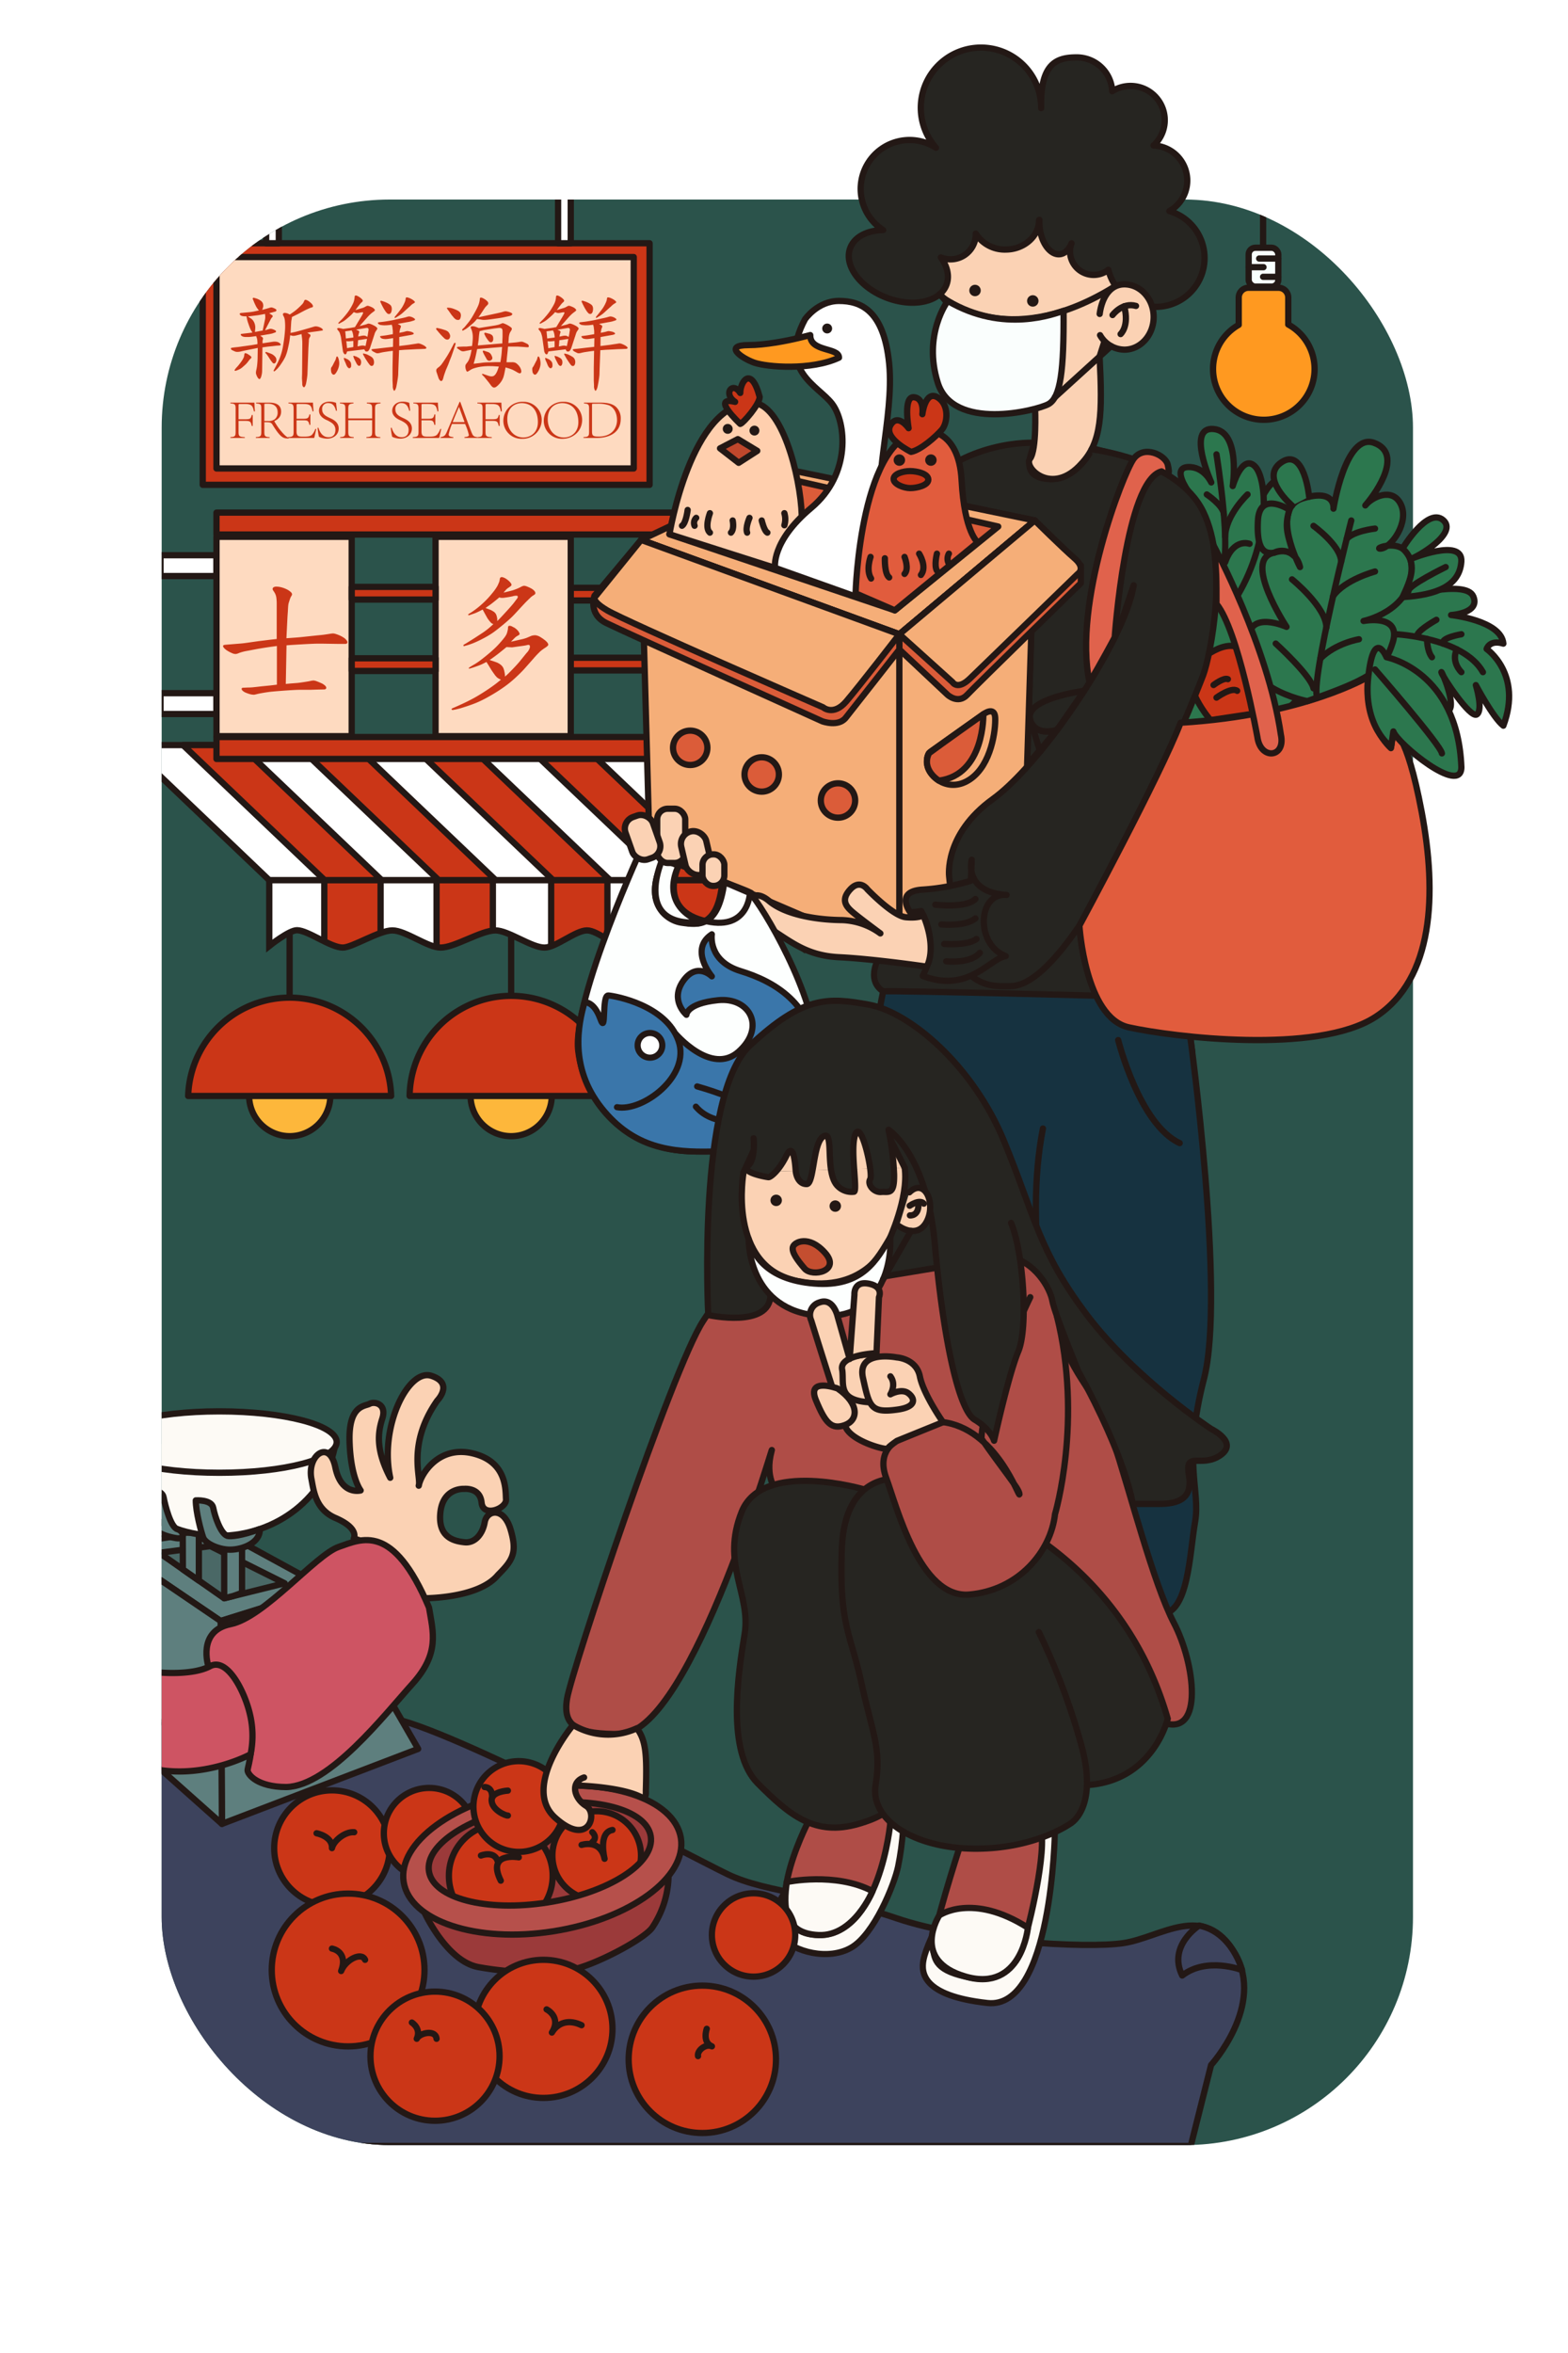 <svg xmlns="http://www.w3.org/2000/svg" xmlns:xlink="http://www.w3.org/1999/xlink" viewBox="0 0 750 1125"><defs><style>.cls-1{fill:#2b534b;}.cls-14,.cls-2,.cls-3,.cls-36{fill:#fff;}.cls-10,.cls-11,.cls-12,.cls-13,.cls-14,.cls-16,.cls-17,.cls-19,.cls-2,.cls-20,.cls-21,.cls-22,.cls-23,.cls-24,.cls-25,.cls-27,.cls-28,.cls-29,.cls-30,.cls-31,.cls-32,.cls-33,.cls-34,.cls-35,.cls-36,.cls-37,.cls-38,.cls-40,.cls-41,.cls-42,.cls-5,.cls-6,.cls-7,.cls-8,.cls-9{stroke:#231815;}.cls-16,.cls-2,.cls-40{stroke-miterlimit:10;}.cls-10,.cls-11,.cls-12,.cls-13,.cls-14,.cls-16,.cls-17,.cls-19,.cls-2,.cls-20,.cls-21,.cls-22,.cls-24,.cls-25,.cls-27,.cls-28,.cls-29,.cls-30,.cls-31,.cls-34,.cls-38,.cls-40,.cls-41,.cls-42,.cls-5,.cls-6,.cls-7,.cls-8,.cls-9{stroke-width:3px;}.cls-4{clip-path:url(#clip-path);}.cls-5{fill:#3d435d;}.cls-10,.cls-11,.cls-12,.cls-13,.cls-14,.cls-17,.cls-19,.cls-20,.cls-21,.cls-22,.cls-23,.cls-24,.cls-25,.cls-27,.cls-28,.cls-29,.cls-30,.cls-31,.cls-32,.cls-33,.cls-34,.cls-35,.cls-36,.cls-37,.cls-38,.cls-41,.cls-42,.cls-5,.cls-6,.cls-7,.cls-8,.cls-9{stroke-linecap:round;stroke-linejoin:round;}.cls-6{fill:#5e7f7e;}.cls-7{fill:#4a6866;}.cls-37,.cls-8{fill:#fdfaf5;}.cls-9{fill:#fbd2b4;}.cls-10{fill:#ce5463;}.cls-11{fill:#fdb73b;}.cls-12,.cls-18{fill:#cb3617;}.cls-13,.cls-16,.cls-33{fill:none;}.cls-15{clip-path:url(#clip-path-2);}.cls-17{fill:#fedac0;}.cls-19{fill:#f8fffd;}.cls-20{fill:#ff9920;}.cls-21{fill:#2c774e;}.cls-22,.cls-23,.cls-39{fill:#262521;}.cls-23,.cls-32,.cls-33,.cls-35,.cls-36,.cls-37{stroke-width:2.94px;}.cls-24{fill:#163240;}.cls-25{fill:#fafefd;}.cls-26{fill:#231815;}.cls-27{fill:#f5ae78;}.cls-28{fill:#db5c39;}.cls-29{fill:#ffcfae;}.cls-30{fill:#bf472c;}.cls-31{fill:#e15c3d;}.cls-32{fill:#fdfffe;}.cls-34{fill:#e0624c;}.cls-35{fill:#3a76aa;}.cls-38{fill:#af4d47;}.cls-40{fill:#c44e30;}.cls-41{fill:#9b3a3a;}.cls-42{fill:#b6504b;}</style><clipPath id="clip-path"><rect class="cls-1" x="77.33" y="95.4" width="598.52" height="930.19" rx="109.07"/></clipPath><clipPath id="clip-path-2"><path class="cls-2" d="M128.8,420.84v31.45s9.47-7.61,13.29-7.54c5.3.09,16,8.3,21.88,8.3,4.52,0,17.43-8.21,23.7-8.21s16.91,8.21,23.07,8.21c6.73,0,19.32-8.21,26.24-8.21,6.16,0,17.24,8.21,23.43,8.21,5.56,0,14.87-8.24,20.39-8.21,5.17,0,13.75,8.21,18.9,8.21,6.57,0,18-8.27,24.41-8.21,7.35.08,18,8.21,23.27,8.21,4.77,0,15.25-8.21,19.77-8.21,4.67,0,16.37,8.21,16.37,8.21V420.84Z"/></clipPath></defs><title>资源 53</title><g id="图层_2" data-name="图层 2"><g id="_3" data-name="3"><rect id="背景" class="cls-3" width="750" height="1125"/><rect class="cls-1" x="77.33" y="95.4" width="598.52" height="930.19" rx="109.07"/><g class="cls-4"><g id="毯子"><path class="cls-5" d="M579.28,987.32s26-28.56,11.34-53.44-35.23-7.58-53.24-4.86-75.91-.73-108.6-11.89-62-12-80.69-21S205,820.63,183.59,821.11s-116.67,2.5-116.67,2.5L77.33,1026H569.56Z"/><path class="cls-5" d="M573.57,920.63s-15.17,9.57-8.1,23.89c11.9-9.16,28.64-2.58,28.64-2.58S589.42,923.84,573.57,920.63Z"/></g><g id="称"><polygon class="cls-6" points="53.03 739.31 104.38 731.26 155.73 759.3 105.54 775.02 53.03 739.31"/><polygon class="cls-7" points="76.17 742.43 107.24 764.16 136.16 756.98 100.61 739.21 76.17 742.43"/><polyline class="cls-6" points="107.24 740.92 107.24 764.16 111.5 763.1 115.77 761.57 115.77 740.03"/><polyline class="cls-6" points="87.42 734.32 87.47 750.34 95.12 755.68 95.12 734.32"/><path class="cls-8" d="M160.39,690.44c-4.16,24.85-27.6,43.88-55.9,43.88s-51.84-19.11-55.92-44"/><ellipse class="cls-8" cx="104.93" cy="689.47" rx="56.11" ry="14.68"/><path class="cls-6" d="M69.92,712.3s7.57-.53,8.33,3.56,3.38,14.26,6.56,15.24,4,5-.49,4.32-9.86-2.59-10.87-5.37S69.92,717.8,69.92,712.3Z"/><path class="cls-6" d="M93.65,717.36s7.58-.53,8.34,3.56,3.58,12.42,6.77,13.4c1.37.42,6.82,0,15.48-3.25.39,6.44-8.09,9.85-14.18,9.85-5.58,0-11.86-3-12.87-5.81S93.65,722.86,93.65,717.36Z"/><polygon class="cls-6" points="105.54 775.02 106.16 872.03 200.02 836.16 155.73 759.3 105.54 775.02"/><polygon class="cls-6" points="53.03 739.31 53.03 824.73 106.16 872.03 105.54 775.02 53.03 739.31"/></g><g id="手"><path class="cls-9" d="M201.79,764.16s26.75.5,36.37-11.12c7.08-7.08,9.36-10.61,6.07-21.72s-11.37-9.35-12.38-3.54-4.8,10.1-9.6,9.6-12.88-2.12-11.62-14.2S222,711.86,222,711.86s7.58-.84,8.34,6.53,12,2.82,11.7-1.47.68-17.94-15.75-22-25,9.85-26,15.41c1.34-3.77-5.81-19.71,8.85-40.68,0,0,8.16-8.33-2.87-11.87s-24.92,24.51-19.62,48.76c-6.82-13.14-6.06-21.22-3.79-28.3s-3.79-8.33-6.06-7.07-10.11.5-9.6,17.94,5.3,23.49,5.3,23.49-9.34,2.53-12.12-11.11-13.62-5.74-11.43,5.58c1.13,5.88,2,14.59,11.43,18.67,11.67,5,8.84,9.85,8.84,9.85a57,57,0,0,1,12.13,5C188,744.35,196.74,749,201.79,764.16Z"/><path class="cls-10" d="M99.66,796.62s-5.49-16.86,10.61-20.08S151,743.38,162,739.59s26-11.75,43.2,29c1.89,11.56,5.35,21.79-8,36.57S157.64,853.84,137,854.41c-14,0-18.57-6.06-18.57-8s4.55-13.07-.57-28.61S109.33,797.38,99.66,796.62Z"/><path class="cls-10" d="M76.55,799.65s15.59,1.48,23.9-3,16.64,12.25,19.11,23a44.11,44.11,0,0,1,.31,19.08s-21.15,11.61-45.22,7.25S76.55,799.65,76.55,799.65Z"/></g><g id="灯"><path class="cls-11" d="M263.92,523.94v.29a19.43,19.43,0,0,1-38.85,0v-.16"/><path class="cls-12" d="M293.06,524a48.57,48.57,0,0,0-97.13,0Z"/><path class="cls-11" d="M158,523.94v.29a19.43,19.43,0,0,1-38.85,0v-.16"/><path class="cls-12" d="M187.09,524A48.57,48.57,0,0,0,90,524Z"/><line class="cls-13" x1="138.53" y1="475.68" x2="138.53" y2="395.79"/><line class="cls-13" x1="244.49" y1="475.68" x2="244.49" y2="447.02"/></g><g id="帐篷"><polygon class="cls-14" points="383.52 420.84 128.8 420.84 61.04 356.23 315.76 356.23 383.52 420.84"/><polyline class="cls-12" points="114.82 356.23 87.55 356.23 155.31 420.84 182.59 420.84 114.82 356.23 182.59 420.84"/><polyline class="cls-12" points="169.37 356.23 142.09 356.23 209.86 420.84 237.13 420.84 169.37 356.23 237.13 420.84"/><polyline class="cls-12" points="224.06 356.23 196.79 356.23 264.56 420.84 291.83 420.84 224.06 356.23 291.83 420.84"/><polyline class="cls-12" points="278.71 356.23 251.44 356.23 319.21 420.84 346.48 420.84 278.71 356.23 346.48 420.84"/><polygon class="cls-12" points="305.72 356.23 373.49 420.84 382.88 420.84 315.76 356.23 305.72 356.23"/><path class="cls-3" d="M128.8,420.84v31.45s9.47-7.61,13.29-7.54c5.3.09,16,8.3,21.88,8.3,4.52,0,17.43-8.21,23.7-8.21s16.91,8.21,23.07,8.21c6.73,0,19.32-8.21,26.24-8.21,6.16,0,17.24,8.21,23.43,8.21,5.56,0,14.87-8.24,20.39-8.21,5.17,0,13.75,8.21,18.9,8.21,6.57,0,18-8.27,24.41-8.21,7.35.08,18,8.21,23.27,8.21,4.77,0,15.25-8.21,19.77-8.21,4.67,0,16.37,8.21,16.37,8.21V420.84Z"/><g class="cls-15"><rect class="cls-12" x="155.12" y="420.65" width="26.92" height="35.09"/><rect class="cls-12" x="208.82" y="420.65" width="26.92" height="35.09"/><rect class="cls-12" x="263.62" y="420.65" width="26.92" height="35.09"/><rect class="cls-12" x="318.62" y="420.65" width="26.92" height="35.09"/></g><path class="cls-16" d="M128.8,420.84v31.45s9.47-7.61,13.29-7.54c5.3.09,16,8.3,21.88,8.3,4.52,0,17.43-8.21,23.7-8.21s16.91,8.21,23.07,8.21c6.73,0,19.32-8.21,26.24-8.21,6.16,0,17.24,8.21,23.43,8.21,5.56,0,14.87-8.24,20.39-8.21,5.17,0,13.75,8.21,18.9,8.21,6.57,0,18-8.27,24.41-8.21,7.35.08,18,8.21,23.27,8.21,4.77,0,15.25-8.21,19.77-8.21,4.67,0,16.37,8.21,16.37,8.21V420.84Z"/></g><g id="士多"><rect class="cls-14" x="76.77" y="265.47" width="26.78" height="9.95"/><rect class="cls-14" x="76.77" y="331.43" width="26.78" height="9.95"/><rect class="cls-17" x="103.55" y="256.65" width="64.67" height="95.33"/><rect class="cls-17" x="208.33" y="256.65" width="64.67" height="95.33"/><rect class="cls-17" x="314.21" y="256.65" width="64.67" height="95.33"/><rect class="cls-12" x="103.55" y="245.09" width="274.69" height="10.48"/><rect class="cls-12" x="103.55" y="352.39" width="275.33" height="10.48"/><rect class="cls-12" x="168.23" y="280.6" width="40.11" height="6.06"/><rect class="cls-12" x="273.01" y="281.05" width="40.11" height="6.06"/><rect class="cls-12" x="273.01" y="314.47" width="40.11" height="6.06"/><rect class="cls-12" x="168.23" y="314.73" width="40.11" height="6.06"/><path class="cls-18" d="M141.35,304.84q1.85-.13,5-.48l5.13-.54c1.73-.16,3-.29,3.74-.4s1.55-.22,2.36-.35a11.78,11.78,0,0,1,1.79-.21,5.93,5.93,0,0,1,1.34.29c.54.17,1.12.39,1.74.65a13.7,13.7,0,0,1,1.85,1,5.51,5.51,0,0,1,1.48,1.34q.57.75.33,1.23a.85.85,0,0,1-.82.48h-4l-4.62-.07c-2.8-.05-5-.06-6.52,0s-3.34.14-5.71.28-4,.24-5,.3l-2.39.18L136.7,327l2.18-.21,3.52-.27c.67-.07,1.67-.21,3-.41s2.38-.38,3.06-.53a8,8,0,0,1,1.54-.23,5.51,5.51,0,0,1,1.23.28q.72.24,2.22.9a6.57,6.57,0,0,1,2.14,1.37c.42.47.56.87.42,1.21s-.46.52-1,.52l-3.35.07-3.11.1h-4.85c-1.3,0-2.74.08-4.31.17s-3.52.23-5.84.41-4,.34-4.89.46-1.93.28-3,.46-1.94.36-2.65.53-1.15.28-1.33.31a2.24,2.24,0,0,1-.58,0,7,7,0,0,1-1.71-.31,15,15,0,0,1-2-.72,4.27,4.27,0,0,1-1.4-.94,1.1,1.1,0,0,1-.42-.92c.06-.26.3-.41.71-.43l2.32-.1c1.25,0,2.12-.09,2.61-.14s1.8-.19,3.92-.44l4.13-.41,3.18-.38,0-18.49c-1.71.23-3.27.44-4.67.65s-3.06.48-5,.82l-4.48.85a22.23,22.23,0,0,0-3.89,1,5.77,5.77,0,0,1-1.61.51,4.1,4.1,0,0,1-1.9-.46,15,15,0,0,1-2.29-1.21,6.53,6.53,0,0,1-1.52-1.3q-.48-.62-.36-1c.08-.23.42-.37,1-.44l3.79-.31,2.6-.21c1.3-.09,2.66-.23,4.07-.44l5.54-.79c1.32-.15,3.1-.37,5.33-.65l3.31-.37,0-13.88c0-1.43,0-2.53,0-3.3s-.06-1.5-.14-2.22a6.58,6.58,0,0,0-.41-1.79,6.68,6.68,0,0,0-.73-1.37,8.45,8.45,0,0,1-.62-1,.86.86,0,0,1,0-.68,1.11,1.11,0,0,1,.55-.57,2.73,2.73,0,0,1,1.25-.23,10.28,10.28,0,0,1,2.6.41,13.28,13.28,0,0,1,2.37.92A7.67,7.67,0,0,1,139,283a1.8,1.8,0,0,1,.67.94,1.48,1.48,0,0,1-.07.65,3.94,3.94,0,0,0-.34.55,6,6,0,0,0-.57,1.28c-.17.51-.33,1-.49,1.52a6.76,6.76,0,0,0-.31,1.37c-.05.41-.12,1.46-.21,3.17l-.17,2.36L137,305.15Z"/><path class="cls-18" d="M237.87,324a8.93,8.93,0,0,1-1.38-1.59c-.58-.78-1-1.43-1.35-1.93L233.63,318l-.95-1.5-2,1q-1.08.51-2.49,1c-.95.34-1.65.58-2.11.72l-1.33.41c-.27.09-.44.07-.49-.07s0-.3.29-.48l.78-.51,1.92-1.13a37.71,37.71,0,0,0,3.45-2.44q2.09-1.62,4.05-3.32a45.49,45.49,0,0,0,3.5-3.33c1-1.09,1.92-2.13,2.69-3.11a10.28,10.28,0,0,0,1.38-2.1,11.68,11.68,0,0,0,.44-1.46,7.12,7.12,0,0,0,.23-1.43,1.67,1.67,0,0,1,.15-.81.81.81,0,0,1,.55-.25,3,3,0,0,1,1.5.48l.86.44a7.58,7.58,0,0,1,1.35,1.1,5,5,0,0,1,.9,1.19,1.67,1.67,0,0,1,.24.79c0,.2-.36.47-1,.8a6.49,6.49,0,0,0-1.53,1.18l-1.61,1.64,4.68-1.06a20.52,20.52,0,0,0,2.74-.75l2.35-1a6.17,6.17,0,0,1,1.92-.27,5.52,5.52,0,0,1,2.17.73,19.38,19.38,0,0,1,2.2,1.49,6.59,6.59,0,0,1,1.44,1.4,1.82,1.82,0,0,1,.34.89c0,.37-.52.84-1.43,1.44a20.85,20.85,0,0,0-2.35,1.72,45.16,45.16,0,0,0-3.43,3.63q-2.46,2.77-4,4.52T246.59,324a53.6,53.6,0,0,1-6,4.82q-3.09,2.16-6.68,4.17a55.81,55.81,0,0,1-6.2,3.08c-1.74.7-3.68,1.39-5.8,2.05a36.24,36.24,0,0,1-4.27,1.16l-.95.17a.67.67,0,0,1-.65-.22c-.19-.19,0-.4.44-.63l.65-.28c.73-.29,2-.88,3.93-1.76s3.68-1.77,5.37-2.68,3.68-2.12,6-3.64,4-2.74,5.19-3.67l2-1.61A8,8,0,0,1,237.87,324Zm-2.71-26a5.51,5.51,0,0,1-1-1.06,15.07,15.07,0,0,1-1-1.35c-.21-.36-.72-1.26-1.52-2.72l-.78-1.44c-1.62.85-2.73,1.39-3.34,1.63s-1.22.46-1.86.66l-.89.31c-.43.16-.7.15-.8,0s0-.39.43-.62l.68-.41c.27-.16,1-.63,2.07-1.42a42.73,42.73,0,0,0,3.93-3.26,42,42,0,0,0,4.29-4.6,25,25,0,0,0,2.49-3.47c.32-.63.58-1.21.79-1.72a5.34,5.34,0,0,0,.37-1.42,2,2,0,0,1,.26-.89,1.07,1.07,0,0,1,.7-.31,2.66,2.66,0,0,1,.87.21,5.16,5.16,0,0,1,1.13.56,11.51,11.51,0,0,1,1.23.92,6.32,6.32,0,0,1,1.1,1.18,1.36,1.36,0,0,1,.35.93,1,1,0,0,1-.3.46,11.84,11.84,0,0,1-1.06.77A5.94,5.94,0,0,0,242,282l-1.16,1.34,3.52-.86a17.8,17.8,0,0,0,2.13-.68,20.47,20.47,0,0,0,2.52-1.11,4.68,4.68,0,0,1,1.64-.63,5.06,5.06,0,0,1,1.64.44,17.41,17.41,0,0,1,1.79.84,5.49,5.49,0,0,1,1.16.82,3.19,3.19,0,0,1,.69.84,1.19,1.19,0,0,1,.12.82c-.07.22-.37.5-.91.82a7.53,7.53,0,0,0-1.5,1.16l-1.59,1.55c-.6.59-1.75,1.8-3.46,3.66s-3,3.27-4,4.22-2.45,2.23-4.37,3.81-3.49,2.8-4.7,3.63a45.56,45.56,0,0,1-4.63,2.71,47.34,47.34,0,0,1-4.75,2.21c-1.29.49-2.21.8-2.75.94l-1.3.37a.29.29,0,0,1-.41-.18c-.09-.2,0-.38.3-.57l1-.58,2.8-1.74c1.35-.84,2.89-1.85,4.64-3a33.81,33.81,0,0,0,3.77-2.82l1.81-1.6A4.6,4.6,0,0,1,235.16,298Zm-.84-6.53a9.55,9.55,0,0,1,1.69.9,3.46,3.46,0,0,1,1.16,1.17,5.3,5.3,0,0,1,.5,1.41c.11.55.17.87.17,1l0,1c.51-.5,1-1,1.35-1.36s1.46-1.55,3.17-3.42,2.82-3.15,3.35-3.83l1.57-2.09a1.42,1.42,0,0,0,.39-.88.59.59,0,0,0-.29-.53,5.41,5.41,0,0,0-2.17.25,37.15,37.15,0,0,1-3.67.63,6.18,6.18,0,0,1-2.19.06l-.51-.17c-.78.66-1.64,1.37-2.59,2.13s-1.84,1.44-2.68,2l-1.33.95C233,291,233.75,291.25,234.32,291.48Zm3.09,25.17a7.61,7.61,0,0,1,2.05,1.16,4.7,4.7,0,0,1,1.18,1.37,7.35,7.35,0,0,1,.63,2,11.71,11.71,0,0,1,.26,1.6v.72q.69-.59,1.23-1.08c.36-.33,1.24-1.21,2.62-2.64s2.4-2.57,3.09-3.39l3.38-4.17a5.89,5.89,0,0,0,1.54-2.46,1.64,1.64,0,0,0-.09-1.25c-.17-.21-.59-.24-1.26-.06s-2,.38-4,.63l-3.11.44-2.67-.14c-1,.85-2.12,1.74-3.28,2.67s-2.35,1.82-3.55,2.67l-1.23.85C235.51,316,236.58,316.32,237.41,316.65Z"/><path class="cls-18" d="M331.33,292a2.05,2.05,0,0,1-.64-.42.45.45,0,0,1-.12-.43.49.49,0,0,1,.29-.34,8,8,0,0,1,1.7-.29l6.6-.72,11.59-1.47q-1.06-1.23-1.86-2.31a20.61,20.61,0,0,1-1.76-2.92l-.52-1a2.27,2.27,0,0,1-.39-1,.76.76,0,0,1,.12-.55.72.72,0,0,1,.44-.17,3.24,3.24,0,0,1,.93.1l1.36.34a14.1,14.1,0,0,1,2.07.82,11.19,11.19,0,0,1,1.92,1.13,4.31,4.31,0,0,1,1.12,1.35,3.58,3.58,0,0,1,.09,3l-.41.85,10.63-1.78a4.48,4.48,0,0,1,1.25.06,5.08,5.08,0,0,1,1.36.46,18.76,18.76,0,0,1,1.66.94,5.47,5.47,0,0,1,1.33,1.07,2.12,2.12,0,0,1,.4.62.39.39,0,0,1-.05.24.92.92,0,0,1-.45.32,3.34,3.34,0,0,1-.92.16l-2.94.2-8.58.41q-3.42.21-9.42.89c-4,.46-6.48.75-7.46.89l-2.53.38a1.49,1.49,0,0,1,.36.54,1.46,1.46,0,0,1-.12.55c-.16.39-.3.75-.4,1.08a7.28,7.28,0,0,0-.25,1.21l-.89,7.45c-.21,1.35-.58,3.17-1.13,5.47s-1.08,4.3-1.61,6a42.81,42.81,0,0,1-1.89,5,37.66,37.66,0,0,1-2.26,4.3,38.38,38.38,0,0,1-2.77,3.86,35.61,35.61,0,0,1-3.4,3.7,19.65,19.65,0,0,1-3.62,2.73l-1.54.89c-.41.23-.66.19-.75-.1s.07-.64.48-1l1.16-1a24.54,24.54,0,0,0,3.07-3.69q2-2.74,3.06-4.39a43.89,43.89,0,0,0,2.48-4.53,48.74,48.74,0,0,0,2.74-7.32,51.19,51.19,0,0,0,1.77-7.79q.45-3.35.67-6.15c.15-1.87.23-2.95.24-3.25a9.81,9.81,0,0,0-.15-1.54,7.09,7.09,0,0,0-.35-1.3l-.48-.89Q331.81,292.27,331.33,292Zm31.07,11.88c2.05-.43,3.29-.65,3.7-.67a4.4,4.4,0,0,1,1.64.41,3.64,3.64,0,0,1,1.35.84,1.38,1.38,0,0,1,.34.68.61.61,0,0,1-.17.47,3.14,3.14,0,0,1-.91.46,7.7,7.7,0,0,1-1.2.37l-1.77.41a37.32,37.32,0,0,1-6.67,1c-2,.1-3.13.14-3.31.12l-1.61-.14-.48,9.95,10.22-2a6,6,0,0,1,.87,0,8.35,8.35,0,0,1,2.57,1.13,6.94,6.94,0,0,1,2.32,1.76,2.44,2.44,0,0,1,.39.91,1.66,1.66,0,0,1-.13.44l-1.23,1.51a11.31,11.31,0,0,0-1,2c-.41,1-.66,1.65-.75,2l-1.78,5.36a2.8,2.8,0,0,1,.44.35,2.7,2.7,0,0,1,.28.32l.27.39a.5.5,0,0,1,.05.4.51.51,0,0,1-.29.34,4.39,4.39,0,0,1-1.33.15l-1.23.07-8,.68-10.7.82q-.1.58-.21,1a2,2,0,0,1-.27.63,1.43,1.43,0,0,1-.29.35.63.63,0,0,1-.27.1.69.69,0,0,1-.43-.22,2.56,2.56,0,0,1-.87-1.06,8.43,8.43,0,0,1-.5-1.56c-.14-.6-.35-2.34-.65-5.21s-.51-4.65-.65-5.35a11.22,11.22,0,0,0-.37-1.52,3.89,3.89,0,0,0-.38-.79l-1.16-1.47a.9.9,0,0,1-.12-.68.63.63,0,0,1,.32-.39,1,1,0,0,1,.69,0l3.28.85,7.31-.75-.17-13.36c0-2.74-.09-4.35-.15-4.84s-.14-1.07-.26-1.74a6.83,6.83,0,0,0-.31-1.35l-.3-.69c-.16-.45-.16-.76,0-.92a1.33,1.33,0,0,1,.7-.31,7.82,7.82,0,0,1,1.7.19,14.53,14.53,0,0,1,1.71.41,6.9,6.9,0,0,1,1.07.51,2.58,2.58,0,0,1,.72.55,1.12,1.12,0,0,1,.21.5,3.59,3.59,0,0,1-.3,1.18,7,7,0,0,0-.35,2.13l-.18,5.3Zm-8.81,26.73,7.48-1.2,1.3-6.59a10.55,10.55,0,0,0,.22-2.07,4.66,4.66,0,0,0-.08-1,1.72,1.72,0,0,0-.33-.48c-.17-.2-.74-.27-1.72-.22l-3.63.23-7.62,1-5.71.69.79,10.52C349.35,331.14,352.45,330.85,353.59,330.65Z"/></g><g id="海鲜"><rect class="cls-12" x="96.98" y="116.31" width="213.73" height="115.5"/><rect class="cls-14" x="127.3" y="93.09" width="6.06" height="23.22"/><rect class="cls-14" x="266.94" y="93.09" width="6.06" height="23.22"/><rect class="cls-17" x="103.55" y="122.9" width="199.58" height="101.08"/><path class="cls-18" d="M120.12,158c-.17-.31-.33-.64-.49-1s-.43-1.09-.82-2.23a16.08,16.08,0,0,1-.68-2.32l-.23-1.22c-.43,0-.78,0-1.06,0a5.24,5.24,0,0,1-.94-.13,1.93,1.93,0,0,1-.92-.44c-.26-.23-.36-.44-.31-.65s.29-.34.74-.39l.85-.07,2.55-.25a23.53,23.53,0,0,0,2.36-.3l2.68-.57a15.8,15.8,0,0,1-1.19-1.6,27.17,27.17,0,0,1-1.49-3.26l-.2-.47a.44.44,0,0,1,0-.57.53.53,0,0,1,.57-.13l.77.23a7.56,7.56,0,0,1,2.1.94,3.49,3.49,0,0,1,1.19,1.17,3,3,0,0,1,.32,1.4,3.23,3.23,0,0,1-.1.84l-.4,1.17,1.91-.51,1.42-.42a5.4,5.4,0,0,1,1-.24,3.24,3.24,0,0,1,1.06.28,4.58,4.58,0,0,1,1.05.53c.24.18.36.34.36.49a.6.6,0,0,1-.13.42,1.43,1.43,0,0,1-.75.35l-2.56.7a9.9,9.9,0,0,0,1.08.74c.36.22.55.41.57.58a.48.48,0,0,1-.05.37,3.45,3.45,0,0,1-.32.36,7.67,7.67,0,0,0-.86,1.43l-2.44,4.68c.68-.19,1.21-.35,1.58-.47a7.25,7.25,0,0,1,.86-.22,2.94,2.94,0,0,1,1.24.18,6.62,6.62,0,0,1,1.11.49c.29.17.45.31.48.44a.56.56,0,0,1-.07.37.54.54,0,0,1-.35.26l-.77.27a7.87,7.87,0,0,1-1.18.35c-.39.09-1.08.2-2,.35l-2,.35-1.2.2a10.31,10.31,0,0,1,.95.7,1.22,1.22,0,0,1,.4.51,1.48,1.48,0,0,1-.09.66,2.81,2.81,0,0,0-.14.79l0,1,5-.75a6.42,6.42,0,0,1,1.55,0,3.28,3.28,0,0,1,1.16.35,2.72,2.72,0,0,1,.79.62c.19.24.26.4.2.49a.66.66,0,0,1-.22.22,1.17,1.17,0,0,1-.51.12l-.75.05c-.35,0-1.15.11-2.39.25l-2.32.24-2.56.35-.15,11.06a12.23,12.23,0,0,1-.1,1.44c-.05.3-.14.69-.26,1.17a3.77,3.77,0,0,1-.43,1.09.8.8,0,0,1-.47.41c-.16,0-.36-.1-.61-.4a3.55,3.55,0,0,1-.55-.86,6.8,6.8,0,0,1-.43-1.07,2.42,2.42,0,0,1-.11-.86,8.34,8.34,0,0,1,.25-1.46,21.24,21.24,0,0,0,.38-2.62c.09-1,.15-1.89.16-2.62l.08-5-4.06.81c-1.66.32-2.91.59-3.74.79a7.21,7.21,0,0,1-1.91.29,3.06,3.06,0,0,1-1-.14c-.26-.09-.66-.27-1.21-.53s-.84-.5-.88-.69a.58.58,0,0,1,0-.42c0-.09.21-.16.47-.21l1.07-.15L113,166c.67-.05,1.75-.19,3.23-.42l4-.55,2.92-.5a16.16,16.16,0,0,0-.08-1.76,5.52,5.52,0,0,0-.2-1.08l-.34-1c-.77.12-1.45.21-2.06.29s-1.13.12-1.57.14-.82,0-1.16,0a4.84,4.84,0,0,1-1.5-.19,2,2,0,0,1-.85-.51c-.21-.22-.29-.39-.24-.52a.37.37,0,0,1,.3-.25l1.12-.15,1.75-.2,2.46-.3C120.49,158.62,120.29,158.27,120.12,158Zm-7.27,18c.23-.23.52-.54.86-.92s.7-.84,1.09-1.36A17.73,17.73,0,0,0,116,172a7.43,7.43,0,0,0,.67-1.34,4.41,4.41,0,0,0,.15-.74c0-.26.06-.46.09-.61a.67.67,0,0,1,.17-.37q.15-.15.66,0a4.08,4.08,0,0,1,1,.5l.82.55a2.87,2.87,0,0,1,.53.51.58.58,0,0,1,.16.51.91.91,0,0,1-.27.35l-.32.27a9.33,9.33,0,0,0-.76.95c-.36.48-.7.89-1,1.23s-.89.87-1.72,1.59a7.55,7.55,0,0,1-2.42,1.51l-.67.25c-.48.18-.76.18-.83,0a.53.53,0,0,1,.19-.59Zm7.32-23.63a4.73,4.73,0,0,1,1.46,1.91,5.87,5.87,0,0,1,.43,3.07l-.12,1.37,3.71-.7,1.12-5.31a5.65,5.65,0,0,0,.1-1.61l-.1-1c-2.08.39-3.3.61-3.66.64l-4.56.58C119.06,151.62,119.6,152,120.17,152.38ZM127,168.79a.29.29,0,0,1,0-.36.34.34,0,0,1,.42-.12l.82.28c.6.21,1.12.42,1.57.61a4.75,4.75,0,0,1,1.29.84,4.14,4.14,0,0,1,.86,1,2.41,2.41,0,0,1,.24,1.16,2,2,0,0,1-.4,1.16.88.88,0,0,1-.8.43c-.23,0-.53-.23-.91-.71s-.84-1.13-1.39-2-.94-1.41-1.16-1.69Zm14.33-10.11c.71-.17,1.69-.43,2.95-.79s2.43-.69,3.5-1l2.1-.63a5.14,5.14,0,0,1,.83-.2,3.68,3.68,0,0,1,1.13.07,5.8,5.8,0,0,1,1.2.39,3.71,3.71,0,0,1,1,.6c.27.22.4.42.39.61s-.16.29-.44.32l-1.32.2c-.51.08-1.28.19-2.31.32l-1.85.25-1.52.3c.37.23.66.41.88.52a2,2,0,0,1,.47.34.62.62,0,0,1,.16.4,1.05,1.05,0,0,1-.14.53l-.42.7a3.58,3.58,0,0,0-.2,1.29l-.22,3.34-.45,12.08c0,.78-.11,1.6-.23,2.47s-.24,1.62-.38,2.29a5.87,5.87,0,0,1-.51,1.54c-.2.36-.38.54-.55.52s-.34-.12-.54-.37a2.69,2.69,0,0,1-.28-1.49l-.15-2.45.07-2.34.1-13.62a27.29,27.29,0,0,0-.1-2.91l-.27-2.22-2.34.59a6.94,6.94,0,0,1-1.45.25,2.13,2.13,0,0,1-.72-.07l-.92-.22c-.11.95-.22,1.79-.32,2.52s-.35,2-.74,3.69a21.62,21.62,0,0,1-1.25,4.06,24.69,24.69,0,0,1-2,3.36,15.91,15.91,0,0,1-2.1,2.66l-.83.74c-.28.25-.47.31-.58.17a.47.47,0,0,1,0-.56l.54-1c.47-.86.95-1.81,1.46-2.85a25.11,25.11,0,0,0,1.33-3.31,27.21,27.21,0,0,0,1-3.88c.25-1.41.47-2.86.66-4.37s.32-2.91.39-4.23a26,26,0,0,0-.08-3.77A7.21,7.21,0,0,0,136,152a4.9,4.9,0,0,0-.41-.91,1.89,1.89,0,0,1-.26-.77.63.63,0,0,1,.24-.54,1.23,1.23,0,0,1,.87-.16,4.34,4.34,0,0,1,1.52.43l.62.34c.9-.59,1.61-1.09,2.14-1.48a20.32,20.32,0,0,0,1.63-1.33c.56-.5,1.09-1,1.6-1.52a9.65,9.65,0,0,0,1-1.09,6.22,6.22,0,0,0,.45-.9c.16-.38.3-.61.43-.67a.94.94,0,0,1,.63,0,4,4,0,0,1,.81.36,7.34,7.34,0,0,1,.95.68,8.57,8.57,0,0,1,.9.82,2.51,2.51,0,0,1,.49.76,1,1,0,0,1,.08.56.52.52,0,0,1-.26.3,3.87,3.87,0,0,1-.53.18,5.17,5.17,0,0,0-.85.3l-1.39.62c-.52.25-1.4.7-2.63,1.36s-2,1.07-2.43,1.25l-2,1q0,.33,0,.48l-.27,1.42s-.06.69-.13,2l-.22,3.68C139.87,159,140.67,158.84,141.37,158.68Z"/><path class="cls-18" d="M161.81,171.18a6.49,6.49,0,0,1,.28,1,7,7,0,0,1,.17,1.37,6.37,6.37,0,0,1-.17,1.6,9.16,9.16,0,0,1-1.53,3.35c-.33.42-.63.63-.91.64a1,1,0,0,1-.8-.43,1.9,1.9,0,0,1-.44-1,7,7,0,0,1-.11-1.14,1.8,1.8,0,0,1,.13-.78,2.24,2.24,0,0,1,.28-.42,8.44,8.44,0,0,0,.68-1.19c.27-.55.53-1.06.78-1.52a4.69,4.69,0,0,0,.47-1.05l.18-.73c.05-.25.17-.38.37-.41s.36.09.47.34Zm9.64-23.36,1.5-.45a7,7,0,0,0,1.32-.47l.89-.5a2.7,2.7,0,0,1,.55-.2,2.64,2.64,0,0,1,1,.21,10.27,10.27,0,0,1,1.24.53,3.36,3.36,0,0,1,1,.72c.28.29.4.52.37.68a1,1,0,0,1-.43.5l-1,.75c-.36.28-.74.61-1.13,1a18,18,0,0,0-1.23,1.31l-3.54,4,1.94-.5a11.42,11.42,0,0,0,1.55-.46,3.42,3.42,0,0,1,.67-.23,2.56,2.56,0,0,1,.91.15,9.31,9.31,0,0,1,1.47.61,7.68,7.68,0,0,1,1.44.88c.37.3.54.57.51.82a1.47,1.47,0,0,1-.22.45c-.14.2-.29.43-.46.7a3.84,3.84,0,0,0-.36.61,7.89,7.89,0,0,0-.33.93L177.1,166a5.39,5.39,0,0,1-.73,1.54,1.12,1.12,0,0,1-1.06.53.81.81,0,0,1-.77-.5l-.3-.55-8.19,1-.38,1a.62.62,0,0,1-.49.4c-.25,0-.5-.12-.74-.5a2.79,2.79,0,0,1-.43-1.12l-.93-6.57a9.26,9.26,0,0,0-.25-1c-.13-.47-.24-.84-.34-1.1a3.42,3.42,0,0,0-.6-.94,6.83,6.83,0,0,1-.55-.72.4.4,0,0,1-.06-.32c0-.1.11-.17.26-.24a1.32,1.32,0,0,1,.6-.08l1.17.23.84.2,3-.41a11.78,11.78,0,0,0,1.19-.19l1.45-.27,3.06-5.08a11.64,11.64,0,0,0,.66-1.21q.25-.57.15-.72c-.08-.11-.43-.1-1.06,0a12.47,12.47,0,0,1-1.24.23,2.91,2.91,0,0,1-1.27-.05l-.88-.33-.89,1c-.27.28-.82.78-1.66,1.51s-1.47,1.25-1.9,1.55a12.65,12.65,0,0,1-1.5.89l-.74.4c-.32.19-.53.21-.64.09s-.05-.3.19-.54l.7-.72.94-.94q.56-.59,1.47-1.68c.61-.74,1.11-1.38,1.48-1.91s.77-1.15,1.19-1.87.73-1.31.95-1.8a8.31,8.31,0,0,0,.48-1.22,9.19,9.19,0,0,0,.23-1.1,8.25,8.25,0,0,0,.12-.94.77.77,0,0,1,.11-.47.58.58,0,0,1,.32-.19,1.39,1.39,0,0,1,.74.14,6.29,6.29,0,0,1,1,.54,8.48,8.48,0,0,1,.92.69,3.5,3.5,0,0,1,.63.67.74.74,0,0,1,.15.62,1.37,1.37,0,0,1-.48.56,9.26,9.26,0,0,0-1.22,1.36c-.53.66-.79,1-.79,1l-1,1.39Zm-6,23.61.72.32a4.33,4.33,0,0,1,1,.76,2.86,2.86,0,0,1,.6.83,3,3,0,0,1,.18.94,5.59,5.59,0,0,1,0,.88,1.34,1.34,0,0,1-.36.69.72.72,0,0,1-.54.21,1.11,1.11,0,0,1-.72-.44,4.12,4.12,0,0,1-.72-1.25l-.5-1.23a8.14,8.14,0,0,1-.45-1l-.17-.57a.4.4,0,0,1,0-.35c.07-.11.24-.11.53,0Zm1.42-13.25-1.74.22.32,3.44,1.87-.25,1.69-.22c0-.39,0-.7-.06-1a8.24,8.24,0,0,0-.2-1,4.39,4.39,0,0,0-.34-1l-.25-.42C167.42,158.11,167,158.18,166.87,158.18ZM169,163l-1.78.16a5.1,5.1,0,0,1-1,0l-.57-.05.35,3.34,3-.53Zm1.27,7.42a11.67,11.67,0,0,1,1.24.64,2.36,2.36,0,0,1,1,1,2.76,2.76,0,0,1,.22,1.16,2.58,2.58,0,0,1-.28,1.22.94.94,0,0,1-.57.49.86.86,0,0,1-.72-.32,3.09,3.09,0,0,1-.75-1.09l-.77-1.47a6.41,6.41,0,0,1-.43-1l-.17-.5a.45.45,0,0,1,0-.36c.05-.1.19-.12.42,0Zm.87-12.48a1.31,1.31,0,0,1,.53.34.68.68,0,0,1,.16.48,2.88,2.88,0,0,1-.18.62,3.41,3.41,0,0,0-.19.7l-.12.82,1.62-.35a5.67,5.67,0,0,1,1.19-.1,2.23,2.23,0,0,1,1,.28l.57.32.25-1.22.25-1.69a1.68,1.68,0,0,0,0-1,.88.88,0,0,0-.59-.37,4,4,0,0,0-.89.1l-1.37.23-3,.5C170.6,157.76,170.88,157.88,171.13,158Zm3.31,4.21-1.62.27-1.54.2-.25,3,1.29-.27a5,5,0,0,1,1-.14,3.55,3.55,0,0,1,.79.06l.74.15.7-3.41Zm.72,7.17a11.49,11.49,0,0,1,1.26.6,10.63,10.63,0,0,1,1.32.77,2.74,2.74,0,0,1,.68.72,2.81,2.81,0,0,1,.4,1.07,3.19,3.19,0,0,1,0,1.4,1.84,1.84,0,0,1-.36.76.84.84,0,0,1-.73.31,1.16,1.16,0,0,1-.87-.49,13.79,13.79,0,0,1-1.15-1.57c-.48-.72-.78-1.18-.9-1.37s-.3-.53-.57-1l-.5-.9a.55.55,0,0,1-.1-.51c.07-.12.29-.13.65,0ZM185.73,162a10.64,10.64,0,0,1-1.23.11,5.16,5.16,0,0,1-1.44-.15,1.73,1.73,0,0,1-1.05-.6c-.2-.28-.27-.46-.22-.53s.22-.14.52-.19l1.52-.2c.65-.08,1.29-.18,1.94-.3l2.14-.37c0-.43,0-.79,0-1.06s0-.68-.09-1.21-.09-.89-.12-1.07l-.28-1.17c-.54.07-1.12.13-1.71.19s-1.1.08-1.5.08a10,10,0,0,1-1.74-.1,2.45,2.45,0,0,1-1.42-.52c-.28-.26-.38-.46-.3-.58s.3-.22.65-.27l1.67-.19c.49-.05,1.34-.18,2.52-.38s2.12-.37,2.78-.52l3.24-.72c1.26-.25,2.18-.47,2.76-.65a6.72,6.72,0,0,1,1.25-.3,3.85,3.85,0,0,1,1.13.21,4.65,4.65,0,0,1,1.26.63c.4.27.57.5.51.68s-.25.32-.56.42l-1.37.43a18.94,18.94,0,0,1-2,.39l-2.29.43-2.07.35,1,.56q.48.28.54.54a1.79,1.79,0,0,1-.22.88,4.25,4.25,0,0,0-.31,1.05l-.22,1.25,1.39-.27a13.36,13.36,0,0,0,1.39-.33,5.19,5.19,0,0,1,1-.22,9.5,9.5,0,0,1,1.22.18,4.62,4.62,0,0,1,1.46.5c.32.21.47.39.43.53s-.16.26-.4.37a7,7,0,0,1-1.49.36l-5.05.9,0,4.3,2.34-.29,2.21-.28,2.24-.35c.77-.1,1.31-.18,1.65-.25a4.6,4.6,0,0,1,.74-.09,3.92,3.92,0,0,1,1,.24,10.46,10.46,0,0,1,1.36.61,4.61,4.61,0,0,1,1.09.75q.36.36.36.54a.51.51,0,0,1-.26.35,1.68,1.68,0,0,1-.79.14l-1.72.08-1.86.05-2.64.15-3.14.15-2.66.2-.33,8.59-.1,3.21c-.06.78-.18,1.69-.35,2.72s-.33,1.93-.49,2.71a5.84,5.84,0,0,1-.55,1.66q-.3.48-.48.51c-.11,0-.25-.15-.42-.5a4.21,4.21,0,0,1-.3-1.94l-.12-2.44c0-.44,0-1.43,0-3l0-3.09.15-8.14-1.57.19-2.23.33c-.88.13-1.63.28-2.24.43a4.94,4.94,0,0,1-1.25.22,1.77,1.77,0,0,1-.73-.13c-.2-.08-.54-.25-1-.5a3.12,3.12,0,0,1-1-.68c-.16-.21-.22-.37-.17-.47s.3-.19.77-.24l1.59-.15,3.61-.42,4.29-.48.07-4.16ZM182,144.46c-.13-.25-.14-.44,0-.56s.36-.14.73,0l1,.32a12.16,12.16,0,0,1,1.27.54,9.26,9.26,0,0,1,1.31.75,2.38,2.38,0,0,1,.82.89,3,3,0,0,1,.26,1.38,4.23,4.23,0,0,1-.21,1.31,1.72,1.72,0,0,1-.53.84,1,1,0,0,1-.78.2,1.43,1.43,0,0,1-.84-.48,8.38,8.38,0,0,1-1-1.33c-.39-.61-.68-1.12-.9-1.53l-.67-1.32Zm7.55,7.27q-.63.42-.78.21c-.1-.14,0-.39.3-.76l.9-1.09c.6-.73,1.14-1.44,1.64-2.11a14,14,0,0,0,1.23-1.93,17.62,17.62,0,0,0,.8-1.68A4.87,4.87,0,0,0,194,143a1.37,1.37,0,0,1,.22-.73c.1-.09.32-.11.67-.06a6.25,6.25,0,0,1,1.59.6,7,7,0,0,1,1.53,1c.36.31.5.56.42.76a1,1,0,0,1-.35.32l-.9.55a12.05,12.05,0,0,0-1,.92l-1.32,1.17-2.26,2.07a16.69,16.69,0,0,1-1.74,1.32Z"/><path class="cls-18" d="M208.84,157.68c-.24-.26-.29-.48-.18-.66a.47.47,0,0,1,.53-.19l1.34.3c.55.14,1.23.33,2.05.6a5,5,0,0,1,1.69.81,3.75,3.75,0,0,1,.79,1.13,2.12,2.12,0,0,1,.21,1.42,1.78,1.78,0,0,1-.53,1,1.22,1.22,0,0,1-1,.26,2.08,2.08,0,0,1-1.14-.55q-.56-.5-1.53-1.53c-.64-.69-1-1.15-1.22-1.38Zm8.24,6.65c.15-.3.35-.43.6-.4s.3.26.17.67l-.89,2.77c-.37,1.09-.71,2.06-1,2.89l-.74,1.86-.82,2.17-1.05,2.44c-.15.37-.37,1-.66,1.82s-.49,1.51-.61,2a4.65,4.65,0,0,1-.41,1.16.84.84,0,0,1-.62.47c-.26,0-.55-.17-.86-.62a3.23,3.23,0,0,1-.5-1l-.75-2.24a4.75,4.75,0,0,1-.26-.93,1.74,1.74,0,0,1,.11-.86,3.93,3.93,0,0,1,1-.95,7.4,7.4,0,0,0,1.43-1.42c.37-.5.86-1.2,1.47-2.12s1.09-1.66,1.44-2.25.77-1.32,1.24-2.18Zm-1.92-17.16a9,9,0,0,1,1.71.44c.59.21,1.11.42,1.58.64a7.22,7.22,0,0,1,1.08.63,2.57,2.57,0,0,1,.69.79,2.71,2.71,0,0,1,.2,1.56,3.79,3.79,0,0,1-.25,1,1.43,1.43,0,0,1-.38.56,1.09,1.09,0,0,1-.69.16,2.15,2.15,0,0,1-.86-.13,4.17,4.17,0,0,1-1.41-1.25q-.92-1.08-1-1.23l-1.1-1.57-.74-1q-.36-.45-.15-.57a1,1,0,0,1,.65-.08Zm31,16.59c.76-.07,1.47-.16,2.12-.26a6.55,6.55,0,0,1,1.34-.14,3.56,3.56,0,0,1,1,.3c.39.16.83.38,1.34.63a1.68,1.68,0,0,1,.91.84,1,1,0,0,1,0,.71c-.08.17-.46.22-1.14.16l-1.66-.13-2.51-.16c-.24,0-1.18,0-2.82,0l-1.75,0c-.06.68-.11,1.18-.12,1.49l-.42,3.94-.18,2.06c.8,0,1.64,0,2.52,0a3.82,3.82,0,0,1,1.83.29,4.94,4.94,0,0,1,.94.71,7.22,7.22,0,0,1,.89,1,5.29,5.29,0,0,1,.71,1.38,2.68,2.68,0,0,1,.18,1.21.87.87,0,0,1-.46.65c-.25.14-.77,0-1.54-.46s-1.4-.8-1.89-1.06a15.37,15.37,0,0,0-2.48-.91l-1.15-.35c-.2,1-.36,1.88-.5,2.56a19.27,19.27,0,0,1-.47,1.92,8.46,8.46,0,0,1-.83,1.84,9.36,9.36,0,0,1-1.3,1.72,10,10,0,0,1-1.3,1.19,2.05,2.05,0,0,1-1.1.42,1.8,1.8,0,0,1-1.22-.74,10.07,10.07,0,0,1-.7-.9c-.36-.51-.91-1.2-1.63-2.08s-1.17-1.41-1.33-1.6l-.57-.55c-.27-.24-.36-.44-.28-.57s.26-.16.52-.07l1.45.5c.38.14.82.29,1.32.44a3.87,3.87,0,0,0,1.29.2,2.05,2.05,0,0,0,1.11-.3,3.32,3.32,0,0,0,1-1.14,7.91,7.91,0,0,0,.73-1.52l.6-1.72-2.84-.19c-1,0-2-.07-3,0a28.6,28.6,0,0,0-3.21.32A21,21,0,0,0,227,176a8.06,8.06,0,0,0-1.51.59c-.36.21-.77.46-1.21.75s-.72.4-.85.34a.68.68,0,0,1-.35-.39,4.31,4.31,0,0,1-.33-.88,4.64,4.64,0,0,1-.16-1.1,2.47,2.47,0,0,1,.16-1l1.05-1.42a7.18,7.18,0,0,0,.82-1.78,16.49,16.49,0,0,0,.57-2l.38-1.87-1.72.34c-.43.07-.87.16-1.31.25a5.6,5.6,0,0,1-.91.14,2.37,2.37,0,0,1-1.37-.38l-1-.7q-.62-.34-.66-.57a.48.48,0,0,1,.06-.35,1.84,1.84,0,0,1,.9-.17l2-.1,1.57,0,1.35-.15,1.34-.12c0-.48.1-.92.14-1.32s.09-1,.15-1.78a16.18,16.18,0,0,0,0-2.06,10.26,10.26,0,0,0-.27-1.7,6.74,6.74,0,0,0-.45-1.28,2.88,2.88,0,0,1-.26-.71.67.67,0,0,1,.09-.38c.06-.12.3-.19.7-.21a4.19,4.19,0,0,1,1.56.25l1.57.6,7-1.12a21.13,21.13,0,0,0,2.38-.47c.44-.14.85-.29,1.22-.45a4,4,0,0,1,.73-.28,2.62,2.62,0,0,1,.95.25c.45.18.85.37,1.21.55a13.5,13.5,0,0,1,1.39.85c.57.38.87.69.89.93a1.59,1.59,0,0,1-.18.76l-.62,1a5,5,0,0,0-.51,1.54,8,8,0,0,0-.19,1.45l-.15,2.19Zm-8.69-13.92c1.41-.3,2.43-.55,3.05-.74a5.23,5.23,0,0,1,1.38-.28,7.21,7.21,0,0,1,1.16.23,7,7,0,0,1,1.43.51c.4.2.58.43.55.67a.83.83,0,0,1-.39.5,3.19,3.19,0,0,1-1.23.43l-2.26.49c-.8.19-1.95.38-3.44.59l-3.31.46q-1.08.15-2.07.21a9.06,9.06,0,0,1-1.59,0l-1.17-.2-1.4-.2c-.46.53-.85,1-1.16,1.3a12.32,12.32,0,0,1-1,.94c-.34.3-.9.77-1.69,1.41a15.92,15.92,0,0,1-1.58,1.18l-1,.57c-.3.19-.51.19-.64,0s-.05-.39.21-.64l.85-.82c.12-.12.36-.42.75-.9l1.19-1.45a20.64,20.64,0,0,0,1.46-2.09c.51-.81,1.07-1.79,1.69-2.92s1.09-2.08,1.41-2.83a10.31,10.31,0,0,0,.63-1.92,9.75,9.75,0,0,0,.2-1.28,1.33,1.33,0,0,1,.14-.61.49.49,0,0,1,.21-.16.9.9,0,0,1,.31,0,3.11,3.11,0,0,1,1.09.41,9.33,9.33,0,0,1,1,.61,7.17,7.17,0,0,1,.77.69,1.48,1.48,0,0,1,.49.74,1.29,1.29,0,0,1,0,.56,2.37,2.37,0,0,1-.61.76,7.59,7.59,0,0,0-.9,1c-.26.35-.65.94-1.18,1.76s-.91,1.38-1.12,1.68l-.85,1.19Zm-7.91,23.73c.92-.12,1.65-.2,2.18-.25s1.46-.09,2.78-.11,2.11-.05,2.38-.07l2.46,0c.1-.66.21-1.35.31-2.07s.21-1.57.29-2.56l.2-2.62-11.93,1c-.21,1.07-.41,2-.6,2.89s-.36,1.61-.54,2.24l-.55,1.9Zm10.72-9.39c0-.48,0-.85,0-1.12l.1-2.07v-2.14c0-1-.11-1.53-.34-1.72a1.85,1.85,0,0,0-.85-.35,10.23,10.23,0,0,0-1.4.1l-1.61.2-4.76.75-2,.5c-.16,1-.27,1.74-.32,2.24l-.18,2.09-.37,2.49Zm-7,4.08a3.16,3.16,0,0,1,1.28.79,4.77,4.77,0,0,1,.81,1.54,1.23,1.23,0,0,1-.53,1.65,1.33,1.33,0,0,1-1.68-.07,2.12,2.12,0,0,1-.55-.79l-1.05-1.85-.57-1.19a.66.66,0,0,1,0-.56c.08-.18.35-.19.81,0Zm-1.44-8.21c-.19-.34-.23-.59-.13-.78s.32-.23.65-.15l1.39.38a3.76,3.76,0,0,1,1.51.67,2,2,0,0,1,.56.87,3.56,3.56,0,0,1,.09,1.27,1.56,1.56,0,0,1-.5,1.14,1.11,1.11,0,0,1-1.18.06,4.69,4.69,0,0,1-1.05-1.22,13,13,0,0,1-.82-1.2Z"/><path class="cls-18" d="M258.1,171.18a6.49,6.49,0,0,1,.28,1,7.89,7.89,0,0,1,.17,1.37,6.37,6.37,0,0,1-.17,1.6,8.41,8.41,0,0,1-.64,1.85,7.94,7.94,0,0,1-.9,1.5c-.32.42-.62.63-.9.64a1,1,0,0,1-.8-.43,1.9,1.9,0,0,1-.44-1,7,7,0,0,1-.11-1.14,1.8,1.8,0,0,1,.13-.78,2.24,2.24,0,0,1,.28-.42,7.68,7.68,0,0,0,.67-1.19c.28-.55.54-1.06.79-1.52a4.69,4.69,0,0,0,.47-1.05l.18-.73c.05-.25.17-.38.37-.41s.36.09.47.34Zm9.64-23.36,1.49-.45a6.52,6.52,0,0,0,1.32-.47l.9-.5a2.7,2.7,0,0,1,.55-.2,2.64,2.64,0,0,1,1,.21,10.27,10.27,0,0,1,1.24.53,3.5,3.5,0,0,1,1,.72c.28.29.4.52.36.68a1,1,0,0,1-.42.5l-1,.75a13.58,13.58,0,0,0-1.13,1c-.39.37-.8.81-1.24,1.31l-3.53,4,1.94-.5a10.77,10.77,0,0,0,1.54-.46,3.66,3.66,0,0,1,.68-.23,2.59,2.59,0,0,1,.91.15,9.26,9.26,0,0,1,1.46.61,7.79,7.79,0,0,1,1.45.88c.37.3.54.57.51.82a1.47,1.47,0,0,1-.22.45l-.47.7a6.48,6.48,0,0,0-.36.61c-.06.14-.17.45-.32.93L273.39,166a5.39,5.39,0,0,1-.73,1.54,1.13,1.13,0,0,1-1.06.53.81.81,0,0,1-.77-.5l-.3-.55-8.19,1-.38,1a.62.62,0,0,1-.5.4c-.25,0-.49-.12-.73-.5a2.81,2.81,0,0,1-.44-1.12l-.92-6.57a9.26,9.26,0,0,0-.25-1c-.13-.47-.25-.84-.35-1.1a3.35,3.35,0,0,0-.59-.94,5.62,5.62,0,0,1-.55-.72.4.4,0,0,1-.06-.32c0-.1.11-.17.26-.24a1.32,1.32,0,0,1,.6-.08l1.17.23.84.2,3-.41c.69-.09,1.09-.16,1.19-.19l1.45-.27,3.06-5.08c.26-.44.48-.84.66-1.21s.22-.62.15-.72-.43-.1-1.06,0a12.48,12.48,0,0,1-1.25.23,2.92,2.92,0,0,1-1.27-.05l-.87-.33-.89,1c-.27.28-.82.78-1.66,1.51s-1.47,1.25-1.9,1.55a13.52,13.52,0,0,1-1.5.89l-.75.4c-.31.19-.52.21-.63.09s-.05-.3.19-.54l.69-.72.95-.94q.54-.59,1.47-1.68c.61-.74,1.11-1.38,1.48-1.91s.77-1.15,1.18-1.87a18.82,18.82,0,0,0,1-1.8,9.63,9.63,0,0,0,.48-1.22,9.19,9.19,0,0,0,.23-1.1,6.15,6.15,0,0,0,.11-.94.83.83,0,0,1,.12-.47.58.58,0,0,1,.32-.19,1.36,1.36,0,0,1,.73.14,6.82,6.82,0,0,1,1,.54,8.48,8.48,0,0,1,.92.69,3.5,3.5,0,0,1,.63.67.74.74,0,0,1,.15.62,1.37,1.37,0,0,1-.48.56,8.71,8.71,0,0,0-1.22,1.36c-.53.66-.79,1-.79,1l-1,1.39Zm-6,23.61.72.32a4.33,4.33,0,0,1,1,.76,2.86,2.86,0,0,1,.6.83,2.72,2.72,0,0,1,.17.94,4.74,4.74,0,0,1,0,.88,1.34,1.34,0,0,1-.36.69.73.73,0,0,1-.54.21,1.08,1.08,0,0,1-.72-.44,3.92,3.92,0,0,1-.72-1.25l-.5-1.23a8.14,8.14,0,0,1-.45-1l-.17-.57a.4.4,0,0,1,0-.35c.07-.11.24-.11.52,0Zm1.42-13.25-1.75.22.33,3.44,1.87-.25,1.69-.22c0-.39,0-.7-.06-1a8.24,8.24,0,0,0-.2-1,4.39,4.39,0,0,0-.34-1l-.25-.42C263.71,158.11,263.27,158.18,263.16,158.18Zm2.11,4.86-1.78.16a5,5,0,0,1-1,0l-.57-.05.35,3.34,3-.53Zm1.27,7.42a10.73,10.73,0,0,1,1.25.64,2.36,2.36,0,0,1,1,1,2.93,2.93,0,0,1,.21,1.16,2.48,2.48,0,0,1-.27,1.22,1,1,0,0,1-.57.49.86.86,0,0,1-.72-.32,3,3,0,0,1-.75-1.09l-.77-1.47a5.58,5.58,0,0,1-.43-1l-.17-.5a.45.45,0,0,1,0-.36c0-.1.19-.12.42,0Zm.88-12.48a1.39,1.39,0,0,1,.53.34.68.68,0,0,1,.16.48,3.64,3.64,0,0,1-.18.62,3.41,3.41,0,0,0-.19.7l-.13.82,1.62-.35a5.76,5.76,0,0,1,1.2-.1,2.19,2.19,0,0,1,1,.28l.58.32.25-1.22.25-1.69a1.68,1.68,0,0,0,0-1,.88.88,0,0,0-.59-.37,4,4,0,0,0-.89.1l-1.37.23-3,.5C266.89,157.76,267.17,157.88,267.42,158Zm3.31,4.21-1.62.27-1.55.2-.24,3,1.29-.27a5,5,0,0,1,1-.14,3.42,3.42,0,0,1,.78.06l.75.15.7-3.41Zm.72,7.17a17.48,17.48,0,0,1,2.58,1.37,2.74,2.74,0,0,1,.68.72,3,3,0,0,1,.4,1.07,3.35,3.35,0,0,1-.05,1.4,2.13,2.13,0,0,1-.36.76.85.85,0,0,1-.74.31,1.19,1.19,0,0,1-.87-.49,15.41,15.41,0,0,1-1.14-1.57c-.48-.72-.78-1.18-.9-1.37s-.31-.53-.57-1l-.5-.9c-.13-.21-.17-.38-.1-.51s.28-.13.65,0ZM282,162a10.64,10.64,0,0,1-1.23.11,5.22,5.22,0,0,1-1.45-.15,1.73,1.73,0,0,1-1-.6c-.2-.28-.28-.46-.23-.53s.23-.14.53-.19l1.52-.2c.64-.08,1.29-.18,1.94-.3l2.14-.37c0-.43,0-.79,0-1.06s0-.68-.09-1.21-.09-.89-.12-1.07l-.28-1.17-1.72.19a14.79,14.79,0,0,1-1.49.08,10,10,0,0,1-1.74-.1,2.45,2.45,0,0,1-1.42-.52c-.29-.26-.39-.46-.3-.58s.3-.22.65-.27l1.66-.19c.5-.05,1.34-.18,2.53-.38s2.11-.37,2.78-.52l3.24-.72c1.26-.25,2.18-.47,2.76-.65a6.86,6.86,0,0,1,1.24-.3,3.85,3.85,0,0,1,1.14.21,4.65,4.65,0,0,1,1.26.63c.39.27.56.5.51.68s-.25.32-.56.42l-1.37.43a19.5,19.5,0,0,1-2,.39l-2.29.43-2.07.35,1,.56c.32.19.5.37.53.54a1.64,1.64,0,0,1-.21.88,4.25,4.25,0,0,0-.31,1.05l-.22,1.25,1.39-.27a12.61,12.61,0,0,0,1.38-.33,5.41,5.41,0,0,1,1-.22,9.75,9.75,0,0,1,1.22.18,4.62,4.62,0,0,1,1.46.5c.32.21.46.39.43.53s-.17.26-.4.37a7,7,0,0,1-1.49.36l-5.06.9-.05,4.3,2.34-.29,2.22-.28,2.24-.35c.76-.1,1.31-.18,1.65-.25a4.6,4.6,0,0,1,.74-.09,3.78,3.78,0,0,1,1,.24,10.55,10.55,0,0,1,1.37.61,4.83,4.83,0,0,1,1.09.75q.36.36.36.54a.54.54,0,0,1-.26.35,1.68,1.68,0,0,1-.79.14l-1.72.08-1.86.05-2.64.15-3.14.15-2.67.2-.32,8.59-.1,3.21c-.07.78-.18,1.69-.35,2.72s-.33,1.93-.5,2.71a5.89,5.89,0,0,1-.54,1.66q-.3.48-.48.51c-.11,0-.26-.15-.42-.5a4,4,0,0,1-.3-1.94l-.12-2.44c0-.44,0-1.43,0-3l0-3.09.15-8.14-1.57.19-2.23.33c-.89.13-1.63.28-2.24.43a4.93,4.93,0,0,1-1.26.22,1.75,1.75,0,0,1-.72-.13c-.2-.08-.55-.25-1-.5a3.12,3.12,0,0,1-1-.68c-.17-.21-.22-.37-.17-.47s.3-.19.77-.24l1.59-.15,3.61-.42,4.28-.48.08-4.16Zm-3.72-17.57c-.14-.25-.14-.44,0-.56s.36-.14.73,0l1,.32a12.16,12.16,0,0,1,1.27.54,9.86,9.86,0,0,1,1.31.75,2.38,2.38,0,0,1,.82.89,3.11,3.11,0,0,1,.26,1.38,4.55,4.55,0,0,1-.21,1.31,1.66,1.66,0,0,1-.54.84,1,1,0,0,1-.77.2,1.4,1.4,0,0,1-.84-.48,9,9,0,0,1-1-1.33c-.38-.61-.68-1.12-.89-1.53l-.67-1.32Zm7.54,7.27c-.41.28-.67.35-.77.21s0-.39.3-.76l.9-1.09c.59-.73,1.14-1.44,1.64-2.11a14,14,0,0,0,1.23-1.93,17.62,17.62,0,0,0,.8-1.68,4.87,4.87,0,0,0,.37-1.34,1.39,1.39,0,0,1,.21-.73c.1-.09.33-.11.68-.06a6.25,6.25,0,0,1,1.59.6,7.29,7.29,0,0,1,1.53,1c.36.31.5.56.41.76a.92.92,0,0,1-.35.32l-.89.55a10.66,10.66,0,0,0-1.05.92l-1.32,1.17-2.26,2.07a15.74,15.74,0,0,1-1.75,1.32Z"/><path class="cls-18" d="M110.22,209c2.26-.11,2.48-.57,2.48-2.54V195.42c0-2-.22-2.43-2.48-2.54v-.38h11.47c0,1.46.13,2.86.24,4.16l-.48.05c-.52-2.86-1.22-3.56-4.32-3.56h-2.27c-.7,0-.76,0-.76.75v6.56h3.11c2.53,0,2.75-.24,3.21-2.05h.46v5.24h-.46c-.46-2.11-.68-2.43-3.21-2.43H114.1v5.26c0,2,.25,2.41,3,2.54v.38h-6.85Z"/><path class="cls-18" d="M122.37,209c2.4-.11,2.61-.57,2.61-2.7V195.5c0-2.14-.21-2.43-2.48-2.59v-.41h6.37c2.67,0,5.59.81,5.59,4.27,0,2.29-1.22,3.64-3.29,4.58a34.64,34.64,0,0,0,2.4,3.7c1.29,1.6,3.18,3.92,4.56,4.24l-.08.35c-2.46,0-3.75-.13-7.83-6.8-.67-1-1.48-1-3.78-1v4.48c0,2.13.22,2.59,2.54,2.7v.38h-6.61Zm5.72-7.72a5,5,0,0,0,3.29-.81,4,4,0,0,0,1.41-3.32c0-2.89-1.87-4.13-4.67-4.13-.73,0-1.19,0-1.44.05s-.24.09-.24.6v7.61Z"/><path class="cls-18" d="M137.7,209c2.54-.13,2.73-.59,2.73-2.67V195.77c0-2.32-.22-2.78-2.46-2.89v-.38h11.74c0,.95.14,2.54.25,4.13l-.46.08c-.57-2.75-1.08-3.56-4.35-3.56h-2.54c-.72,0-.75,0-.75.75v6.32H145c2.13,0,2.64-.27,3-2.08h.46v5h-.46c-.44-2.08-1-2.18-3-2.18h-3.16v5.26c0,2.54,1.11,2.54,3.35,2.54,1.64,0,3.26,0,4.13-1a8.55,8.55,0,0,0,1.51-2.67h.46c-.25,1-.76,3.4-1,4.32H137.7Z"/><path class="cls-18" d="M160.73,196.42c-.46-1.57-1.11-3.7-3.73-3.7a2.73,2.73,0,0,0-2.91,3c0,2.27,1.65,3.16,3.4,4,1.19.59,4.51,1.75,4.51,5.13,0,2.8-2.16,4.83-5.56,4.88a10.76,10.76,0,0,1-2.73-.43,4.66,4.66,0,0,1-1.16-.51,30.71,30.71,0,0,1-.65-4.27h.43c.44,1.46,1.6,4.51,4.76,4.51,2.07,0,3.34-1.13,3.34-3.51,0-2.72-2.21-3.64-3.64-4.45-.24-.14-4.21-1.4-4.21-4.7,0-2.24,1.83-4.34,5-4.34a9.17,9.17,0,0,1,3.16.56c.1.92.24,1.92.43,3.76Z"/><path class="cls-18" d="M166.59,200.06H178v-4.48c0-2.11-.21-2.51-2.54-2.7v-.38H182v.38c-2.38.19-2.6.59-2.6,2.7v10.74c0,2.13.22,2.54,2.52,2.7v.38h-6.67V209c2.54-.16,2.75-.57,2.75-2.7V200.9H166.59v5.42c0,2.13.24,2.54,2.62,2.7v.38H162.7V209c2.27-.16,2.49-.57,2.49-2.7V195.58c0-2.11-.22-2.51-2.59-2.7v-.38h6.47v.38c-2.24.19-2.48.59-2.48,2.7Z"/><path class="cls-18" d="M195.75,196.42c-.46-1.57-1.11-3.7-3.73-3.7a2.73,2.73,0,0,0-2.91,3c0,2.27,1.64,3.16,3.4,4,1.19.59,4.51,1.75,4.51,5.13,0,2.8-2.16,4.83-5.56,4.88a10.68,10.68,0,0,1-2.73-.43,4.66,4.66,0,0,1-1.16-.51,30.71,30.71,0,0,1-.65-4.27h.43c.44,1.46,1.6,4.51,4.75,4.51,2.08,0,3.35-1.13,3.35-3.51,0-2.72-2.21-3.64-3.64-4.45-.25-.14-4.21-1.4-4.21-4.7,0-2.24,1.83-4.34,5-4.34a9.17,9.17,0,0,1,3.16.56c.1.92.24,1.92.43,3.76Z"/><path class="cls-18" d="M197.45,209c2.54-.13,2.73-.59,2.73-2.67V195.77c0-2.32-.22-2.78-2.46-2.89v-.38h11.74c0,.95.14,2.54.25,4.13l-.46.08c-.57-2.75-1.08-3.56-4.35-3.56h-2.54c-.72,0-.75,0-.75.75v6.32h3.16c2.13,0,2.64-.27,3-2.08h.46v5h-.46c-.44-2.08-1-2.18-3-2.18h-3.16v5.26c0,2.54,1.11,2.54,3.35,2.54,1.64,0,3.26,0,4.13-1a8.55,8.55,0,0,0,1.51-2.67h.46c-.25,1-.76,3.4-1,4.32H197.45Z"/><path class="cls-18" d="M222.15,209c1.54-.22,2.11-.38,2.11-1a26.22,26.22,0,0,0-1.81-5.3h-6.24a25.94,25.94,0,0,0-1.61,5c0,.92.72,1.08,2.24,1.32v.38h-6.13V209c1.89-.38,2.24-.62,3.24-3.05l5.85-13.74.33-.13,1.81,5c1.24,3.37,2.45,6.75,3.48,9.34.81,2,1,2.29,2.91,2.59v.38h-6.18Zm-2.62-14.41c-1.07,2.4-2.13,5-3,7.23h5.67l-2.62-7.23Z"/><path class="cls-18" d="M228.34,209c2.27-.11,2.48-.57,2.48-2.54V195.42c0-2-.21-2.43-2.48-2.54v-.38h11.47c0,1.46.14,2.86.24,4.16l-.48.05c-.51-2.86-1.22-3.56-4.32-3.56H233c-.7,0-.75,0-.75.75v6.56h3.1c2.54,0,2.75-.24,3.21-2.05H239v5.24h-.46c-.46-2.11-.67-2.43-3.21-2.43h-3.1v5.26c0,2,.24,2.41,3,2.54v.38h-6.86Z"/><path class="cls-18" d="M259.11,200.71a9.08,9.08,0,0,1-9.42,9.09,8.64,8.64,0,0,1-8.93-8.63,9.12,9.12,0,0,1,9.53-9.07A8.64,8.64,0,0,1,259.11,200.71Zm-16.46-.33c0,5.27,3.32,8.78,7.69,8.78,3.65,0,6.94-2.51,6.94-7.32,0-6.13-3.43-9.1-7.78-9.1C245.91,192.77,242.65,195.17,242.65,200.38Z"/><path class="cls-18" d="M278.45,200.71c0,5.37-4.3,9.09-9.43,9.09a8.64,8.64,0,0,1-8.93-8.63,9.12,9.12,0,0,1,9.53-9.07A8.64,8.64,0,0,1,278.45,200.71ZM262,200.38c0,5.27,3.32,8.78,7.69,8.78,3.65,0,6.94-2.51,6.94-7.32,0-6.13-3.43-9.1-7.77-9.1C265.25,192.77,262,195.17,262,200.38Z"/><path class="cls-18" d="M279.1,209c2.45-.11,2.67-.57,2.67-2.7V195.58c0-2.11-.22-2.57-2.43-2.67v-.41h7.86c3.26,0,5.88.54,7.53,2.13a7.38,7.38,0,0,1,2.18,5.59c0,7.15-6.2,9.18-11.6,9.18H279.1Zm4.07-2.78c0,2.08.44,2.51,3.14,2.51,6.61,0,8.82-4.29,8.82-7.88,0-3.08-1.24-5.86-3.78-7.05a15.75,15.75,0,0,0-5.56-.78c-1.37,0-2.13,0-2.37.05s-.25,0-.25.52Z"/></g><g id="灯泡"><line class="cls-13" x1="604.16" y1="81.54" x2="604.16" y2="117.67"/><rect class="cls-19" x="597.25" y="118.45" width="14.19" height="18.58" rx="3.21"/><path class="cls-20" d="M616.2,155.14h0V142.28a4.7,4.7,0,0,0-4.69-4.7H597.19a4.7,4.7,0,0,0-4.69,4.7v12.86c0,.06,0,.12,0,.18a24.28,24.28,0,1,0,23.68-.18Z"/><line class="cls-13" x1="602.28" y1="123.61" x2="611.45" y2="123.61"/><line class="cls-13" x1="604.35" y1="127.74" x2="597.25" y2="127.74"/><line class="cls-13" x1="611.45" y1="132.35" x2="604.16" y2="132.35"/></g></g><g id="男"><g id="衣服"><path class="cls-21" d="M584.46,352.68s-34.28-6.47-28.06-29.53c0-14.15,18.09-6,18.09-6s-21.42-32.46-5.93-35.46c10.58-3.51,12.38,6.88,12.38,6.88s-14.71-27.94,1.29-32.84,14.71,4.9,14.71,4.9,5.68-36.39,19.36-31.48,2.32,22.45-4.13,29.93c3-3.84,12.9-9,17-.51s-4.39,20.64-9.55,21.16,15.49-8,14.71,11-23,23.62-23,23.62,18.33-3.61,13.94,10.32S613.52,342.28,584.46,352.68Z"/><path class="cls-21" d="M568.15,234.53s-7.74-10.84,0-11.22,11.22,7.35,11.22,7.35-12-26.71,1.09-25.55,9.17,27.29,9.17,27.29,4.36-15.09,10.4-9.68,8.18,34.48-8.08,62S568.15,234.53,568.15,234.53Z"/><path class="cls-21" d="M577.23,236.41s7.84,5.2,8.15,9.41"/><path class="cls-13" d="M581.86,217.24s7.92,48.16,2,57.16"/><path class="cls-21" d="M596.72,236.41s-10.48,9.82-10.71,20.21"/><path class="cls-21" d="M597.69,260s-7.52-3-11.68,8.83"/><path class="cls-12" d="M570.85,318.4S585,304,594.08,310.47s9,30.22,9,30.22L579,344.32S564.66,327.56,570.85,318.4Z"/><path class="cls-22" d="M494.71,211.7s-33.95-1.8-56.65,25c11.7,2.79,56.92,12.12,56.92,12.12l-3.77,116.91s25.06-27.87,30-39.59c-7.93-49.57,21-106.62,21-106.62l-19.76-5.18s-7.45,16.1-21.58,14.65S494.41,215.4,494.71,211.7Z"/><path class="cls-23" d="M419.75,459.21s-7,13.13,7.49,16.74,50,21.84,101.11,7c0,0-10.29-13.76-12.05-40.43S419.75,459.21,419.75,459.21Z"/></g><g id="裤子"><path class="cls-24" d="M495,581.37,570.27,503l-1-7.45-31.92-19.16s-108.73-2.9-114.9-2.4c0,0-6.46,28-1.82,39.62s67,82.84,74.32,67.74"/><path class="cls-24" d="M569.3,495.57s17,123.35,6.59,163.61-1.57,53-4.27,68.51-3.09,44.13-16.64,44.13-74.32-139-56.13-232.26"/><path class="cls-13" d="M534.85,497.27s10.07,40.36,29.42,49.26"/></g><g id="头"><path class="cls-9" d="M539.89,126.92l-40.26-22.45-37.16,4.06-19.94,23.61,52.58,63.3s.84,19.74-2.45,23.9,10.63,18.19,24.72,2.22c9.54-10.25,10-23.52,8.57-51.09Z"/><path class="cls-22" d="M498,51.69v-.13a28.78,28.78,0,1,0-50.3,19.09A23.35,23.35,0,1,0,422.43,110c-7.53.13-13.67,3.15-15.73,8.5-3.18,8.24,4.54,18.89,17.24,23.79s25.57,2.17,28.75-6.07c1.59-4.12.46-8.84-2.66-13.14a12.08,12.08,0,0,0,16.7-11.14,2,2,0,0,0,0-.25A16.35,16.35,0,0,0,481,119.31c8.82,0,16-6.38,16-14.09l.16-.12a23.64,23.64,0,0,0,.1,3.45c.8,7.66,5.13,13.48,9.67,13,2.42-.25,4.4-2.26,5.61-5.23a11,11,0,0,0-.74,4A11.31,11.31,0,0,0,530.13,129a23.36,23.36,0,1,0,29.2-28.07,16.76,16.76,0,0,0-7.57-31.36A16.37,16.37,0,0,0,532,43.62a17,17,0,0,0-17-16.18c-9.4,0-17.54,2.64-17,24.12Z"/><path class="cls-13" d="M449.34,140.74c5.39,5.28,36,26,83.84-3.76"/><path class="cls-9" d="M526,150.1c1-7.52,4.79-14.15,11.81-14.15,7.73,0,14,7,14,15.61s-6.27,15.62-14,15.62a13.66,13.66,0,0,1-11.63-6.93"/><path class="cls-13" d="M532.15,150.63s4.64-6.29,11.22-4.36"/><path class="cls-13" d="M536,159.73s4.25-3.7,1.74-13.27"/><path class="cls-25" d="M453.36,143.88s-12.12,15.94-4.79,39.17,47,13.35,52.87,10.19,7.48-16.13,7.28-44.61C504.4,149.92,480.24,159.67,453.36,143.88Z"/><circle class="cls-26" cx="494" cy="143.88" r="2.74"/><circle class="cls-26" cx="466.37" cy="138.89" r="2.74"/><line class="cls-13" x1="504.57" y1="189.92" x2="531.44" y2="165.49"/></g><g id="箱子"><polygon class="cls-27" points="320.98 251.37 306.66 258.14 430.18 303.24 494.98 248.85 380.5 225.24 320.98 251.37"/><polygon class="cls-28" points="320.21 255.44 428.02 291.82 477.47 251.75 379.9 229.63 320.21 255.44"/><polygon class="cls-27" points="306.66 258.14 310.73 406.4 430.18 457.66 430.18 303.24 306.66 258.14"/><polygon class="cls-27" points="430.18 303.24 494.98 248.85 489.56 420.34 430.18 457.66 430.18 303.24"/><circle class="cls-28" cx="330.14" cy="357.54" r="8.22"/><circle class="cls-28" cx="364.34" cy="370.28" r="8.22"/><circle class="cls-28" cx="400.82" cy="382.73" r="8.22"/><path class="cls-13" d="M445.14,359.35l25.2-17.85s5.42-4.12,5.68,1.68-1.81,22.32-11.87,29.29-19.54-.77-20.52-6.39C443.21,363.66,443.2,360.72,445.14,359.35Z"/><path class="cls-28" d="M470.34,341.5s.74,28.9-21.24,31.74c0,0-8.65-5.17-4.74-13.13C450.11,355.83,470.34,341.5,470.34,341.5Z"/><path class="cls-28" d="M430.18,303.24v7.29l23.06,21.68s5,4.64,9.36,0S517,278.79,517,278.79v-8.45l-22-21.49Z"/><path class="cls-27" d="M430.18,303.24l25.45,22.93s2.32,4,8.26-1.7S515.5,274.4,515.5,274.4s4.13-2.58-1.55-7.48-19-18.07-19-18.07Z"/><path class="cls-28" d="M284.34,284.85s-3.16,8.65,5.61,13,103.33,47,103.33,47,7.64,2.85,11.25-1.67,25.65-32.65,25.65-32.65v-7.29l-123.52-45.1Z"/><path class="cls-27" d="M306.66,258.14l-21.61,26.71s-3.61,1.68,5.42,7,103.22,46.32,103.22,46.32,4.91,4.39,11.1-2.83,25.39-32.07,25.39-32.07Z"/></g><g id="袖子"><path class="cls-22" d="M522.14,214.82s41,4.61,53.36,29.78,3.48,68.9,0,78.19-57.68,145.55-91,148.64c-8.51.39-13.93,0-20.13-5S454,419.18,454,419.18s-2.71-20.13,20.91-37.17c18.86-13.6,47.84-53.63,60.92-82.81,3.29-7.34,5.57-14,6.43-19.38l-6.93,20.49"/><path class="cls-22" d="M464.79,411.05s-4.06,15.48,16.65,16.84c-13.94-1.17-14.91,23.8-.39,29.22-8.1,1.55-18,17.81-39.68,9.49a32.56,32.56,0,0,0-.77-31,38.88,38.88,0,0,1-5.23.58s-7.56-10,5.81-10.84a99,99,0,0,0,23.22-4.26Z"/><path class="cls-22" d="M447.37,432.53s14.65,1.85,19.19-2.7"/><path class="cls-22" d="M450.27,442s11.47,1.09,16.29-2.9"/><path class="cls-22" d="M451.63,451.31s11.26.89,15.44-2.37"/><path class="cls-22" d="M452.6,459.63s11.61,1.25,16.06-4.07"/></g><g id="鸡1"><path class="cls-29" d="M320.21,255.43s10.26-63,39.68-62.85c13.93,0,23,34.79,23.61,53.95s-12.77,25-12.77,25Z"/><circle class="cls-26" cx="348.08" cy="205.05" r="2.37"/><circle class="cls-26" cx="360.86" cy="205.87" r="2.37"/><path class="cls-12" d="M354.08,202.68s-14.52-13.48-2.47-10.54c-5.9-3.87-1.21-10.06,2.47-4.25,0-5.42,5.23-13.36,9.29,1.93C363.23,193.5,355.44,202.37,354.08,202.68Z"/><polygon class="cls-30" points="352.92 209.95 344.4 214.37 353.31 221.28 362.21 215.56 352.92 209.95"/><path class="cls-13" d="M328.92,243.82s-.77,6.39-2.71,7.55"/><path class="cls-13" d="M339.56,245.37s-2.7,7,0,9.29"/><path class="cls-13" d="M350.45,248.85s.92,4.07-.82,5.81"/><path class="cls-13" d="M358.49,247.6s-2.09,4.74-1.12,7.06"/><path class="cls-13" d="M364.34,248.85s1.16,5,2.71,5.81"/><path class="cls-13" d="M375.18,245.37a10,10,0,0,1,0,5.76"/><path class="cls-13" d="M333,247.6a3.43,3.43,0,0,0-.77,3.77"/></g><g id="鸭子"><path class="cls-14" d="M385.05,152.66s6-8.78,16.26-8.78,21.48,4.33,24,30.07-9.18,59.79-2.08,74.9-15,36-15,36L370.73,271.5S368.6,259.11,388,242.85s16.65-41,10.07-49.74S371.89,177.25,385.05,152.66Z"/><circle class="cls-26" cx="395.65" cy="157.06" r="2.37"/><path class="cls-20" d="M387.56,160.21s-2.09.57-5.33,1.33C376.12,163,365.92,165,358,165c-12.19,0-3.29,6.24,2.71,8.37S388,177.26,401.31,171C401.31,166,387.37,168.34,387.56,160.21Z"/></g><g id="鸡2"><path class="cls-31" d="M409.24,283.69s2.13-77.22,33.29-77.8c0,0,16.07-1.36,17.42,23.71s7.74,29.71,7.74,29.71L428,291.82Z"/><path class="cls-12" d="M435.32,225.23c-3.38,0-7.88,1.32-7.88,3.79s4.83,4.34,7.93,4.35,8.66-1.26,8.66-4.06S438.71,225.24,435.32,225.23Z"/><path class="cls-13" d="M416.4,266.27s-2.32,6.33.26,10.33"/><path class="cls-13" d="M423.24,266.92s-.25,7.48,2.07,9.16"/><path class="cls-13" d="M432.66,266.27s2.32,5.68,0,8.13"/><path class="cls-13" d="M439.63,264.72s4,6.2.87,10.17"/><path class="cls-13" d="M448.15,264.72s-1.46,5.62,0,8.13"/><path class="cls-13" d="M453.86,264.72a5,5,0,0,0,.09,5"/><circle class="cls-26" cx="445.27" cy="219.98" r="2.74"/><circle class="cls-26" cx="430.18" cy="219.98" r="2.74"/><path class="cls-12" d="M435.76,216.05s-13.36-6.49-9.87-12.68,8.71,1.35,8.71,1.35-2.71-15.27,2.51-14.8,4.07,8.12,4.07,8.12,1.35-11.5,7.16-8.12,5,12.29,2.13,15.58S440.4,215.19,435.76,216.05Z"/></g><path id="右手" class="cls-9" d="M441.63,437.63s-2.2,1.48-8.39.9-18.38-13.35-18.38-13.35-3.49-5-8.13,0-2.13,8.13,1,10.83,13.36,10.26,13.36,10.26a32.81,32.81,0,0,0-19.36-6.38c-12-.2-26.32-2.74-33.87-9.12s-10.84.6-10.84.6-4.25,3.17,8.13,10.59,19.55,14.89,36.2,15.7,41.89,4.51,41.89,4.51S448.47,454.15,441.63,437.63Z"/><g id="塑料袋子"><path class="cls-32" d="M310.68,404.8c0-1.64-2.57-2.06-2.57-2.06s-34.63,75-31.55,99.79,22.42,47.48,55.2,48,58.58-20.39,58.58-47.74c0-26.64-25.89-70.12-31.64-75.8,0,0,5.19,1.32-12.23-5.25-2.92,21.7-12,20.62-20.35,19.46s-18.88-10.83-8.62-30.15Z"/><path class="cls-33" d="M317.5,411.05S303,436.12,327.76,441.2c15.87,3.52,16.94-14.17,17.82-19.84C332.85,415.89,317.5,411.05,317.5,411.05Z"/><path class="cls-33" d="M325.16,412.6S313.89,433.92,336,440s22.68-13,22.68-13Z"/><path class="cls-32" d="M336,440.88s-21-5.81-11.48-26.95a73,73,0,0,0-7.77-2.88S301.83,444.13,336,440.88Z"/></g><g id="左手指"><rect class="cls-9" x="314.34" y="386.66" width="13.42" height="25.94" rx="5.07"/><rect class="cls-9" x="300.43" y="389.66" width="13.89" height="21.42" rx="5.87" transform="translate(-115.69 125.06) rotate(-19.43)"/><rect class="cls-9" x="326.71" y="397.24" width="12.28" height="21.29" rx="6.14" transform="translate(-83.72 85.97) rotate(-13.09)"/><rect class="cls-9" x="336.02" y="408.47" width="10.45" height="15.1" rx="5.06"/></g><g id="菜袋"><path class="cls-34" d="M533.18,304.73s5.21-75,22.41-79.35c3.63,2.14,4,1.54,3-3.11s-11.52-9.83-16.47-2.72-29,68.59-21,106.62C526,318.2,533.18,304.73,533.18,304.73Z"/><path class="cls-13" d="M497.49,359.35l-5-16.17s1.24,9.1,13,5.9C501.72,354.07,497.49,359.35,497.49,359.35Z"/><path class="cls-13" d="M518.57,330.29s-27.07,3.48-26,12.89,13,5.9,13,5.9Z"/><path class="cls-31" d="M516.3,442.56s2.68,44,23.59,48.62,90.19,13.16,118.06-5,29.42-58.83,22.07-97.93-13.55-38.49-13.55-38.49l-1.16,7.94s-13.17-11.26-10.84-34.1c0,0-30.62,18.38-89.78,21.95C555.26,370.28,516.3,442.56,516.3,442.56Z"/></g><g id="菜"><path class="cls-21" d="M670.88,285.52s30.17-8.65,33.78-.46-10.58,9-10.58,9,24,2.58,25,13.67c-6.71-2.06-8,2.55-8,2.55s17.29,11.9,8,36.68c-4.9-3.74-13.16-19.4-13.16-19.4s3.61,11.66.52,14-16.78-18.58-17-20.13S697.18,338,692.53,340s-28.74-15.89-29.34-25.78-10.92-25.75-10.92-25.75Z"/><path class="cls-21" d="M625.34,335.23s-34.28-6.47-28.06-29.52c0-14.15,18.09-6,18.09-6s-21.42-32.46-5.93-35.45c10.58-3.51,12.38,6.87,12.38,6.87s-14.71-27.93,1.29-32.84,14.71,4.91,14.71,4.91,5.68-36.39,19.36-31.49,2.32,22.45-4.13,29.94c3-3.85,12.9-9,17-.52s-4.39,20.65-9.55,21.16,15.49-8,14.71,11-23,23.61-23,23.61,18.33-3.61,13.94,10.33S654.4,324.84,625.34,335.23Z"/><path class="cls-13" d="M646.34,248.85s-19.72,77-16.31,84.69"/><path class="cls-13" d="M610.21,307.69s16.77,15.23,18.06,21.42"/><path class="cls-13" d="M650,305.63s-11.11,1.85-18.44,9.22"/><path class="cls-13" d="M618,277s16.35,13.24,16.43,23"/><path class="cls-13" d="M657.69,273.24s-14.59,3.91-20.06,11.82"/><path class="cls-13" d="M628.27,251.43s13,9.33,13.23,17.05"/><path class="cls-13" d="M657.69,252.72s-10.09,1.09-13.56,4.94"/><path class="cls-21" d="M670.88,262.23s11.85-19.84,19.33-13.64-11.85,17.55-15.6,18.71c0,0,25.15-10.42,24.37,1.18s-11.81,16-28.1,17C674.78,277,678.39,269.16,670.88,262.23Z"/><path class="cls-21" d="M663.19,314.23s34,6.37,35.81,52.56c0,13.93-30.73-11.42-32.53-17.07l-1.08,7.37s-13.63-9.53-10.92-33.53S663.19,314.23,663.19,314.23Z"/><path class="cls-13" d="M657.69,320.08s31.49,36.13,32,40.13"/><path class="cls-13" d="M667.76,303.24s32.26,1.61,41.55,18.13"/><path class="cls-13" d="M687.06,296.34s-7.69,4.26-9,6.9"/><path class="cls-13" d="M682.57,305.49s-.06,5.72,2.37,8.74"/><path class="cls-13" d="M699,303.24s-9.82,1.61-8.79,4.45"/><path class="cls-13" d="M699,321.37s-5.11-4.78-2.17-10.9"/><path class="cls-13" d="M691.5,271.11s-18.5,9-17.81,11.55"/><path class="cls-21" d="M618,241.71s-15.86-13.5-5-20.73,13.18,16.49,13.18,16.49"/><path class="cls-21" d="M616.76,243.73s-14.29-9.34-15.07,5.12,3.4,16.11,7.75,15.39a8.15,8.15,0,0,1,9.34,1.39C616.52,256.77,613.9,252.81,616.76,243.73Z"/><path class="cls-13" d="M580.46,327.52s4.91-3.76,6.85-2.8"/><path class="cls-13" d="M581.86,333.54s7.19-5.23,9.9-3.25"/><path class="cls-34" d="M580.46,260.73s26,48.17,32.2,90.53c2.45,11-9.66,12.37-11.22,1.21,0,0-9.21-51.24-19.58-63.75C581.86,277,581.94,272.6,580.46,260.73Z"/></g><g id="鱼"><path class="cls-35" d="M322.84,493.89s17.31,20.66,30.47,8.88,5.22-26.11-9.87-24.56-15.1,7-15.1,7-8.13-6.9-1.55-16.23,13.7-2.16,13.7-2.16-11-12.91,0-20.13c0,0-2.09,12.77,13.78,17.61s35,15.49,36,41.42-30.63,44.41-49.75,44.85-37.55-1.52-52.91-21-11-39.76-8-50.35c0,0,4.41-.7,7.5,7.82s.52-11.36,3.87-11.1,27.62,4.65,33.55,21.68-17.29,34.06-29.42,31.74"/><circle class="cls-36" cx="310.89" cy="499.79" r="5.9"/><path class="cls-33" d="M333.45,519.43s23.86,6.58,25.25,11.81-17.09,8.32-25.85-2.13"/></g></g><g id="女"><g id="鞋子"><path class="cls-37" d="M504.55,876s-1.24,85.07-32.24,81.66-31.75-14.4-30.62-20.46,6.08-15.54,6.08-15.54l50.65-47.86Z"/><path class="cls-38" d="M458.75,883.91s-13.27,41.17-12.51,47.24,1.52,11.37,18.19,14.4,22.74-8.72,24.63-14.4,11-40.93,9.1-55.14S458.75,883.91,458.75,883.91Z"/><path class="cls-37" d="M375.49,904.62s-9.75,13.64-2.53,21.22,23.39,11.62,34.25,5.31,20.53-29.94,22.36-38.78c2.13-10.3,3.91-26.77.57-29.24"/><path class="cls-38" d="M386.47,871.25s-27,51.94,3.69,53.83,35.73-53.83,35.73-53.83l-3.35-11.64Z"/><path class="cls-8" d="M376.32,899.83s23.37-4.94,41,4.35c0,0-8.88,21.76-25.8,21S374.74,911.47,376.32,899.83Z"/><path class="cls-8" d="M449.26,915.79s15.7-11.17,42.4,5.88c0,0-3,31-29.68,23.39S449.26,915.79,449.26,915.79Z"/></g><g id="手臂"><path class="cls-38" d="M481.75,600.59s19.15.2,23.81,28.65,18.07,32.76,26.59,58.58,19.35,68.9,29.41,88.26,14.33,54.19-5,47.61-31.75-70.58-61.75-80.39-123.52-30.75-123.52-30.75S365.73,706.4,369,694s-37.76,133.17-71.82,135.1c-20.54,0-28.26-3.1-25.94-17s50.32-157.85,65-180.39c12.39-19,15.71-24,32.25-21.3S481.75,600.59,481.75,600.59Z"/></g><g id="裤子-2" data-name="裤子"><path class="cls-22" d="M413.52,712.16s-48.63-14.44-58.73,10.57,4.51,39.45,1.37,58.56-8.82,56.26,6.33,71.42,27.29,25.38,48.13,19.32,15.27-12.42,15.27-12.42Z"/><path class="cls-22" d="M496.89,780.33a319.69,319.69,0,0,1,20.47,54.56C525.44,865,511.8,872,511.8,872s-16.67,11.88-45.08,11.88-50.67-13.14-47.89-30.57-1.51-24.51-6.82-48.76-10.61-27.29-9.35-63.92,26.53-33.6,26.53-33.6S530,722.47,558.54,821.76c0,0-6.57,28.55-36.89,31.58"/></g><path class="cls-38" d="M492.79,620.21s-22.71,46.45-23.35,67.61c9.93,14.45,18.19,24,18.19,26.58s-10.84-31.74-37.42-34.58l-21.12,9s-10.11,4.65-5.2,17.81,16,57.81,39.74,55.74,39-20.64,41-38.45c0,0,13.41-44.76.9-94.71"/><g id="头-2" data-name="头"><path class="cls-22" d="M368.52,619.2l113.23-18.61c13.48,2.31,20.59,15.49,21.62,21.42s12.39,33.55,12.39,33.55c23.22,42.33,26.06,63.49,26.06,63.49h12.39c9.29,0,16.52-2.33,14.45-13.94s5.94-3.1,15-9.29-4.35-12.64-4.35-12.64-36.17-23.75-59.39-54.46S495,581.37,480.15,545.37s-44.91-61.42-64.46-65-31.4-4.38-56.92,19.45-20,128.93-20,128.93,29.38,6.49,29.79-9.52"/><path class="cls-9" d="M355.65,560.5s-8.15,45.06,25.72,52,43.74-19.35,43.74-19.35,9.64-20.39,7.63-34.88"/><polyline class="cls-9" points="432.74 558.3 421.61 536.06 363.19 544.05 355.65 560.5"/><path class="cls-39" d="M482.75,583.46l-56.29-51.15L360,541s1.44,12.3-2.24,15.4,8.9,5.42,9.87,5.42,5-3.1,8.52-10.26,4.25,4.65,4.45,7.16,1.55,6.39,5.22,6.39,2.91-19.93,8.13-22.84.39,17,6.58,23.62a9.29,9.29,0,0,0,7.94,2.9c1.93-.39-2.13-21.29.77-27.68s8.52,19.16,7,21.68,1.74,6.41,5.23,6.11,6.38,1.7,6.19-8.4A127.88,127.88,0,0,0,425,539.18s18.33,11.42,22.2,55.16,11.22,78.77,19,83.42,9.29,10.06,9.29,10.06,6.77-31.16,11.61-42.77,2.32-47.62-3.49-61.36"/><path class="cls-13" d="M360.47,544.24s1,10.06-2.71,13.16,8.9,5.42,9.87,5.42,5-3.1,8.52-10.26,4.25,4.65,4.45,7.16,1.55,6.39,5.22,6.39,2.91-19.93,8.13-22.84.39,17,6.58,23.62a9.29,9.29,0,0,0,7.94,2.9c1.93-.39-2.13-21.29.77-27.68s8.52,19.16,7,21.68,1.74,6.41,5.23,6.11,6.38,1.7,6.19-8.4A127.88,127.88,0,0,0,425,540.18s18.33,11.42,22.2,55.16,11.22,78.77,19,83.42,9.29,10.06,9.29,10.06,6.77-31.16,11.61-42.77,2.32-47.62-3.49-61.36"/><path class="cls-32" d="M358.06,592.24s-.69,32.29,30.86,36.55,37.64-23,36.92-37.24c-6.29,10.35-12.92,24.1-36.53,22.15S360,599,358.06,592.24Z"/><path class="cls-9" d="M430,586.24s8.68,6.43,13.25-2.17-.85-21.18-8.28-14"/><path class="cls-13" d="M435.11,576.48s4.75-3.34,6.79-1"/><path class="cls-13" d="M435.23,581.09s4.59.59,4.06-6.25"/><line class="cls-13" x1="422.42" y1="611.63" x2="435.76" y2="588.5"/><circle class="cls-26" cx="399.52" cy="576.65" r="2.74"/><circle class="cls-26" cx="371.26" cy="573.91" r="2.74"/><path class="cls-40" d="M379.24,596.27c.58-2.42,7.65-6,15.39,2.71s-6.1,11.81-9.77,7.55S378.66,598.69,379.24,596.27Z"/></g><g id="果篮"><g id="果子"><circle class="cls-12" cx="335.93" cy="984.58" r="35.24"/><circle class="cls-12" cx="158.78" cy="883.62" r="27.63"/><circle class="cls-12" cx="205.26" cy="876.51" r="21.67"/><circle class="cls-12" cx="166.51" cy="941.88" r="36.53"/><path class="cls-13" d="M151.42,876.51s7.7,1.45,7.36,7.11c.79-3.56,6.28-8,10.64-7.61"/><path class="cls-13" d="M338.05,970s-2.27,6.38,2.47,8.38c-3-1.41-7.2,2.05-6.64,4.68"/><path class="cls-13" d="M158.78,931.65s7.93,1.26,4.39,10.73c2.08-5.36,9.76-9.34,11.46-5.36"/></g><path class="cls-41" d="M203,914.33s10.65,23.39,25.81,26.16,32.34,3.29,43.46,1.52,35.62-14.65,39.66-20.34a45.79,45.79,0,0,0,7.86-24.82c0-4.45,3.55-45.94-67.42-33.09C177.38,877.34,203,914.33,203,914.33Z"/><circle class="cls-12" cx="285.41" cy="887.16" r="21.19"/><path class="cls-13" d="M278.18,882.07s9.09-3,11,6.64c0,0-3.22-12.59,3.79-13.78"/><path class="cls-13" d="M283.29,876s2.85,2.46,0,4.74"/><circle class="cls-12" cx="239.53" cy="896.85" r="24.82"/><path class="cls-13" d="M230.05,887.16s6.92-2.77,8.2,3.46"/><path class="cls-42" d="M325.68,878.84c-3-18.8-35.06-29.36-71.68-23.57S190.11,881,193.08,899.79s35.07,29.36,71.68,23.57S328.65,897.65,325.68,878.84Zm-63.79,30.75c-29.29,4.63-54.69-2-56.72-14.88s20.08-27,49.37-31.64,54.69,2,56.72,14.88S291.19,905,261.89,909.59Z"/><circle class="cls-12" cx="248.15" cy="863.76" r="21.69" transform="translate(-649.52 906.82) rotate(-76.72)"/><path class="cls-13" d="M248.15,888s-15.63-2.84-8.62,11.18"/><path class="cls-13" d="M242.93,856.12s-8.14.37-7.76,4.92,7,7.2,7.76,7"/><path class="cls-13" d="M231.76,854.41s4-.2,3.6,5.2"/><circle class="cls-12" cx="360.44" cy="925.13" r="19.93"/></g><path id="手-2" data-name="手" class="cls-9" d="M279.38,849.83c-6.82,2.31-4.8,10.08,1,13.61s1.26,20.21-14.91,5.56,8.65-44.27,8.65-44.27a32.78,32.78,0,0,0,30.51,1.58c4.35,5.81,4.8,12.63,4.3,29.55-.08,1,.44,3.59-1.58,3.75-9-5.2-30-5.87-30-5.87"/><circle class="cls-12" cx="259.94" cy="970.03" r="33.02"/><path class="cls-13" d="M261.44,960.71s7.27,3.6,2.53,11.08c3-5,8.34-6.35,14.21-3.51"/><circle class="cls-12" cx="208.07" cy="983.09" r="30.88"/><path class="cls-13" d="M197,967s4.61,2.84,2.34,7.77c1.32-2.85,9.09-4.55,9.47,0"/><g id="手-3" data-name="手"><polygon class="cls-9" points="418.65 646.97 401.34 649.4 400.01 667.02 412.61 671.76 418.65 669.01 418.65 646.97"/><path class="cls-9" d="M425.89,658.05c3,4,0,8.59,0,8.59s5.32-3,8.6-.5,4,6.57-5.4,7.83c-12.74,1.77-13.29-1.52-16.32-15.16S428.93,649,428.93,649s9.35.5,11.06,9.09,11.06,21.88,11.06,21.88l-22,8.92s-4,2.7-4.45,3.69-17.43-3.41-20.21-10.49-16.38-50.78-16.38-50.78a6.23,6.23,0,0,1,3.92-8.59c6.65-2.52,8.67,6.56,8.67,6.56l5.81,20.48,2.28-30.83s-.51-6.59,6.82-5.19,4.91,6.51,4.91,6.51l-1.18,26.73s-18.39.69-16.36,8.18c.82,6.69-2.25,14.18,12.39,15.25"/><path class="cls-9" d="M400.64,663.86s-14.95-5.55-10.38,5.56,7.56,14.23,13.9,11.91S411.25,671.19,400.64,663.86Z"/></g></g></g></g></svg>